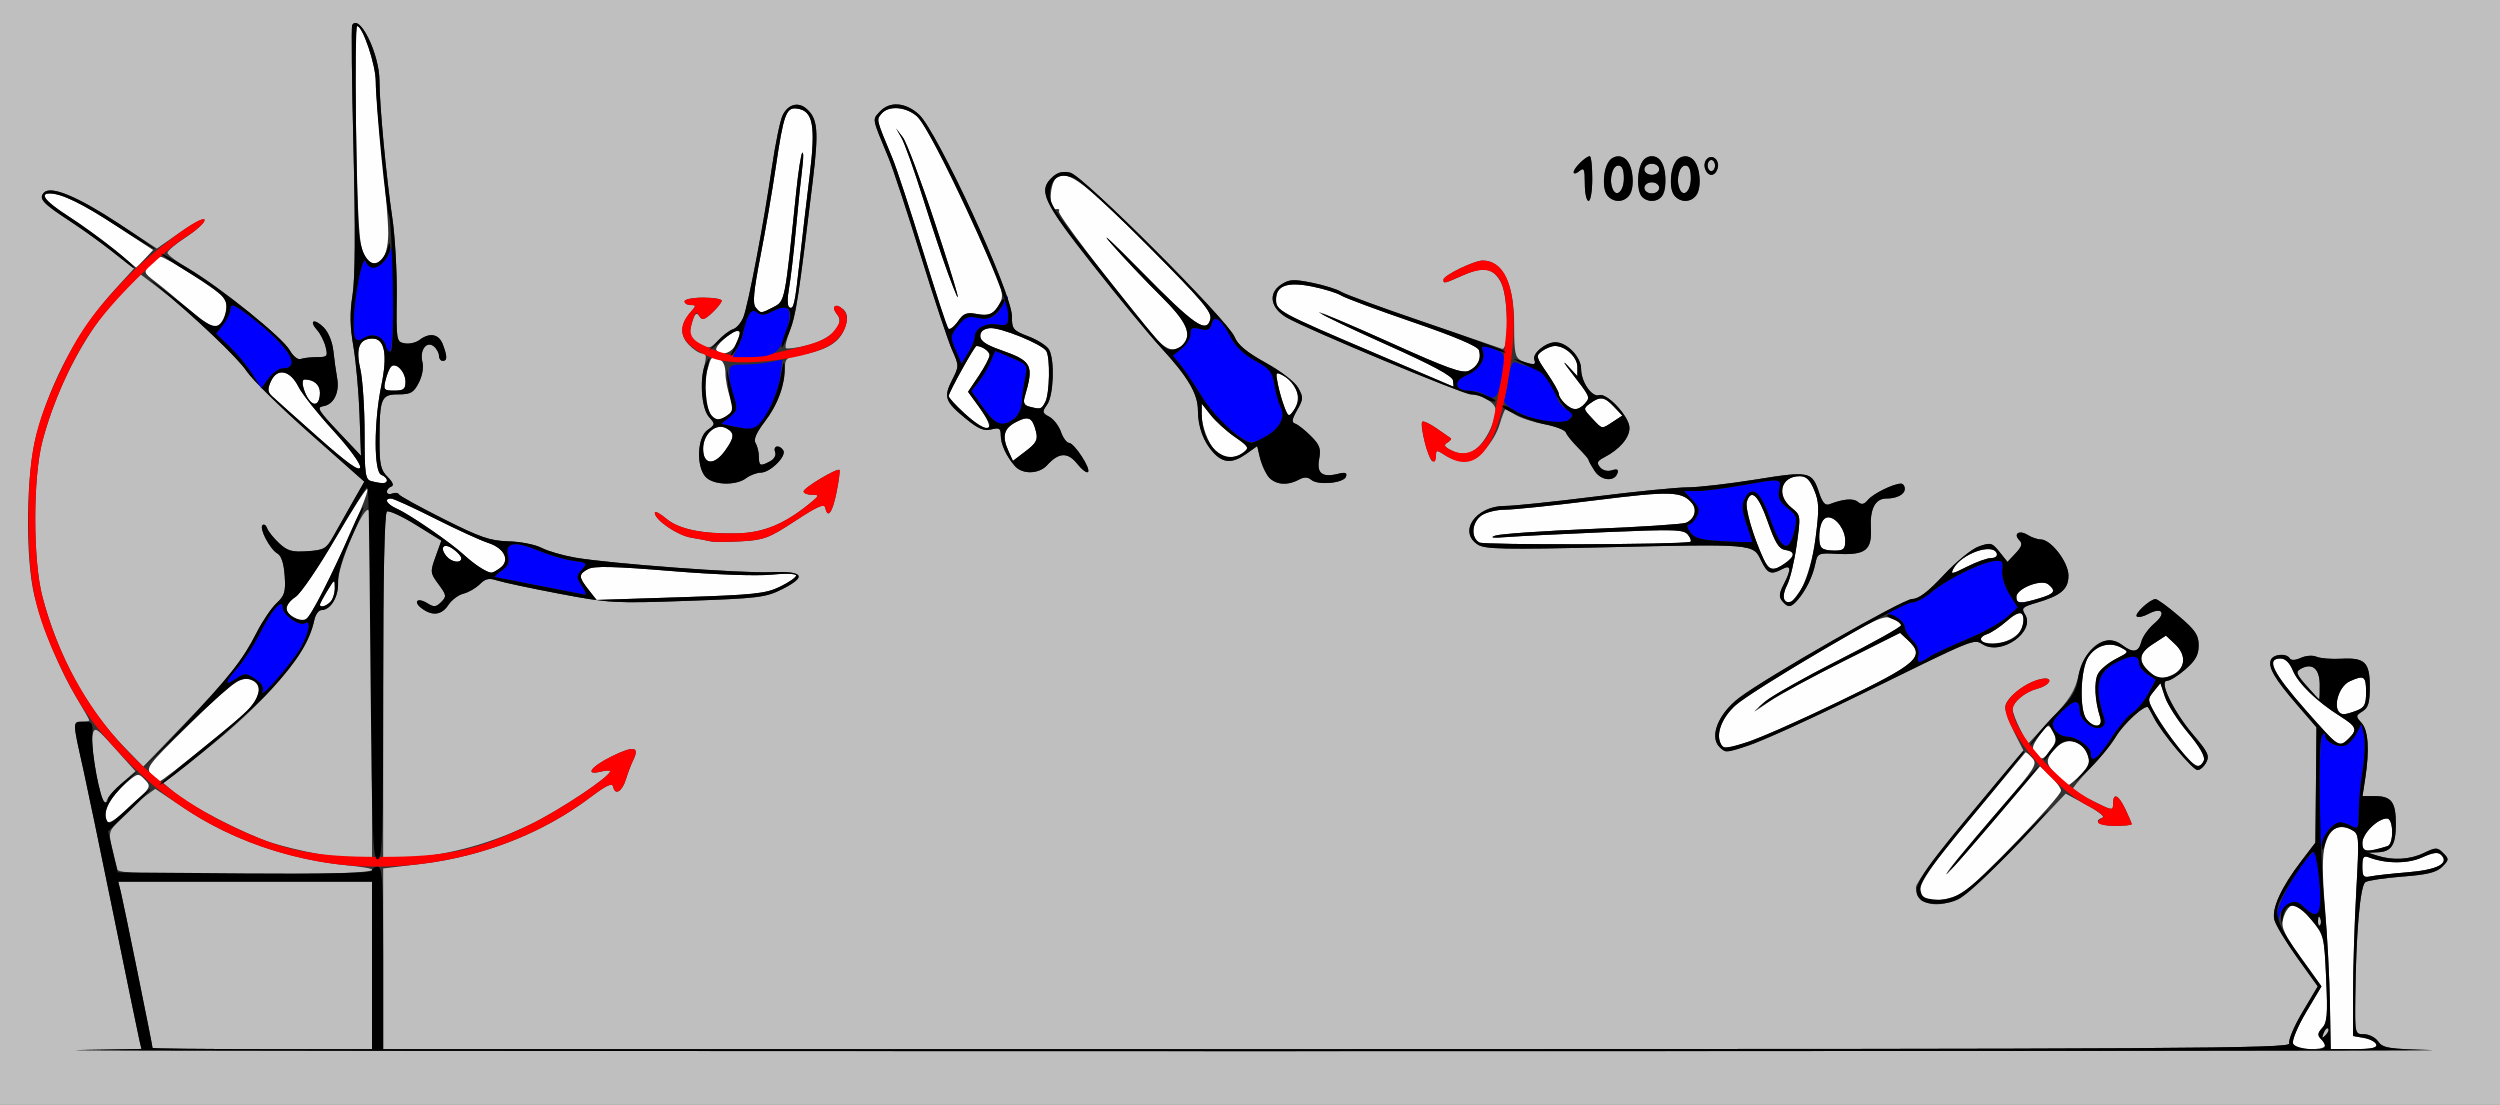 <?xml version="1.0" encoding="UTF-8" standalone="no"?>
<!-- Created with Inkscape (http://www.inkscape.org/) -->

<svg
   xmlns:dc="http://purl.org/dc/elements/1.1/"
   xmlns:cc="http://creativecommons.org/ns#"
   xmlns:rdf="http://www.w3.org/1999/02/22-rdf-syntax-ns#"
   xmlns:svg="http://www.w3.org/2000/svg"
   xmlns="http://www.w3.org/2000/svg"
   version="1.1"
   width="672"
   height="297"
   id="svg2">
  <rect width="100%" height="100%" fill="#333333" stroke="none"/>
  <defs
     id="defs6" />
  <g
     id="g2987">
    <path
       d="m 616.359,280.493 c -0.319,-0.831 1.267,-4.613 3.536,-8.433 l 4.114,-6.926 -5.499,-7.665 c -4.489,-6.257 -5.38,-8.152 -4.851,-10.317 0.611,-2.498 1.977,-4.102 3.524,-4.137 0.376,-0.008 2.229,1.897 4.118,4.235 3.371,4.171 3.445,4.465 3.979,15.874 0.462,9.866 0.299,11.869 -1.075,13.243 -1.264,1.264 -1.354,1.883 -0.412,2.826 2.078,2.078 1.344,2.807 -2.824,2.807 -2.669,0 -4.227,-0.509 -4.61,-1.507 z m 9.93,-10.745 c -0.116,-6.737 -0.705,-18.176 -1.309,-25.421 -0.789,-9.466 -0.794,-14.303 -0.017,-17.19 1.204,-4.473 3.707,-5.919 7.1,-4.104 2.103,1.126 2.125,1.405 1.288,16.805 -0.468,8.613 -0.851,20.83 -0.851,27.149 l 0,11.488 2.917,0.512 c 1.605,0.281 3.105,1.074 3.333,1.762 0.303,0.912 -1.295,1.25 -5.918,1.248 L 626.5,281.996 626.289,269.748 z M 516.667,241.333 c -2.107,-2.107 0.434,-6.244 13.439,-21.877 7.758,-9.326 14.211,-17.071 14.339,-17.212 0.128,-0.141 0.945,0.534 1.815,1.5 1.47,1.631 0.909,2.538 -7.89,12.756 -11.19,12.996 -15.692,18.5 -15.13,18.5 0.225,0 5.971,-6.53 12.768,-14.511 l 12.358,-14.511 2.816,2.698 c 1.549,1.484 2.816,3.216 2.816,3.848 0,1.664 -22.439,24.966 -26.396,27.411 -3.205,1.981 -9.544,2.791 -10.937,1.398 z M 635,232.912 c 0,-2.535 0.322,-3.002 1.705,-2.472 4.619,1.773 10.468,1.786 14.356,0.033 2.966,-1.338 4.298,-1.515 5.13,-0.682 2.296,2.296 -1.031,4.027 -8.997,4.679 -4.232,0.347 -8.707,0.841 -9.944,1.099 -1.954,0.407 -2.25,0.057 -2.25,-2.657 z m 0,-6.32 C 635,224.073 639.1,220 641.635,220 c 1.762,0 1.868,6.908 0.115,7.448 -5.679,1.75 -6.75,1.614 -6.75,-0.856 z M 28.586,220.364 c -0.907,-2.363 1.229,-6.415 5.149,-9.77 3.332,-2.851 3.431,-2.87 5.219,-1 1.774,1.855 1.668,2.046 -3.958,7.159 -4.691,4.263 -5.899,4.944 -6.41,3.611 z M 552.597,208.102 c -2.248,-2.347 -2.58,-3.266 -1.742,-4.832 2.745,-5.13 8.364,-5.451 10.215,-0.583 0.854,2.246 0.602,3.046 -1.722,5.472 C 557.851,209.721 556.344,211 556,211 c -0.344,0 -1.875,-1.304 -3.403,-2.898 z m -511.931,0.082 c -1.554,-1.717 -1.028,-2.422 9.595,-12.86 12.722,-12.501 14.766,-13.914 17.787,-12.298 2.289,1.225 1.937,4.055 -0.916,7.369 C 65.163,192.681 43.769,210 42.914,210 c -0.332,0 -1.343,-0.817 -2.247,-1.816 z m 544.899,-7.25 c -2.164,-2.742 -4.945,-6.764 -6.179,-8.937 -2.169,-3.819 -2.185,-4.024 -0.454,-6.161 l 1.79,-2.21 1.22,3.696 c 0.671,2.033 3.436,6.348 6.145,9.59 3.19,3.817 4.709,6.457 4.313,7.491 -1.01,2.633 -2.691,1.78 -6.834,-3.469 z m -38.536,1.601 c -0.977,-1.177 -0.792,-2.06 0.946,-4.5 2.559,-3.594 2.644,-3.615 4.03,-1.026 0.838,1.566 0.681,2.551 -0.715,4.469 -2.101,2.887 -2.633,3.019 -4.261,1.058 z m -84.668,-3.037 c -1.033,-2.692 0.709,-6.84 4.17,-9.931 1.865,-1.666 11.551,-7.846 21.524,-13.734 16.192,-9.56 18.39,-10.588 20.539,-9.609 1.324,0.603 2.407,1.461 2.407,1.907 0,0.446 -7.537,4.625 -16.75,9.287 -9.213,4.662 -18.325,9.87 -20.25,11.572 -3.429,3.032 -3.399,3.025 1.5,-0.337 2.75,-1.887 11.805,-6.83 20.123,-10.985 l 15.123,-7.553 2.127,1.982 c 4.755,4.43 2.722,6.231 -18.643,16.521 C 477.385,196.731 466.889,201 463.787,201 c -0.467,0 -1.109,-0.676 -1.426,-1.502 z m 165.13,-0.263 C 626.936,198.831 623.512,195.125 619.882,191 c -9.018,-10.247 -10.866,-14 -6.895,-14 1.298,0 2.46,1.132 3.351,3.266 1.468,3.514 6.434,8.303 12.735,12.28 4.339,2.739 4.671,3.567 2.356,5.883 -1.744,1.744 -2.451,1.889 -3.937,0.806 z m -66.619,-5.889 c -1.988,-2.395 -1.682,-13.461 0.462,-16.733 2.058,-3.14 5.692,-4.204 8.757,-2.564 2.258,1.209 2.247,1.234 -1.376,3.093 -2.009,1.031 -4.16,2.821 -4.779,3.977 -1.11,2.074 -0.858,7.24 0.567,11.631 0.891,2.746 -1.518,3.142 -3.631,0.596 z m 67.612,-2.37 c -1.248,-2.02 0.608,-6.697 3.111,-7.837 3.883,-1.769 4.404,-1.428 4.404,2.887 0,3.4 -0.398,4.176 -2.565,5 -3.249,1.235 -4.162,1.226 -4.95,-0.049 z m -50.115,-9.877 c -3.79,-3.069 -3.716,-5.345 0.256,-7.926 l 3.581,-2.327 2.442,2.294 c 3.329,3.127 2.821,6.833 -1.158,8.448 -2.555,1.037 -3.327,0.963 -5.121,-0.489 z M 532.544,172.072 c -0.315,-0.51 0.363,-1.225 1.507,-1.588 1.144,-0.363 3.59,-1.986 5.435,-3.606 3.628,-3.185 5.149,-2.546 4.08,1.714 -0.879,3.504 -9.353,6.179 -11.022,3.48 z M 78.75,165.92 c -2.456,-1.431 -2.177,-3.594 0.709,-5.485 1.353,-0.886 6.131,-7.893 10.62,-15.57 4.488,-7.677 8.392,-13.727 8.676,-13.444 0.978,0.978 -14.07,33.209 -16.255,34.813 -1.286,0.944 -1.639,0.915 -3.75,-0.315 z M 86,162.524 c 0,-0.262 0.898,-1.949 1.996,-3.75 1.951,-3.2 1.996,-3.217 2,-0.724 0.002,1.403 -0.536,3.09 -1.196,3.75 -1.203,1.203 -2.8,1.616 -2.8,0.724 z m 393.551,-1.442 c -0.348,-0.563 0.024,-2.293 0.826,-3.844 0.802,-1.551 1.961,-6.402 2.574,-10.779 1.109,-7.912 1.101,-7.971 -1.418,-9.996 C 477.355,133.102 478.692,128 483.751,128 c 1.768,0 2.736,0.922 3.903,3.715 1.327,3.176 1.384,5.023 0.396,12.732 -1.453,11.332 -6.125,20.476 -8.499,16.635 z M 542,160.449 c 0,-2.253 6.745,-4.905 8.587,-3.376 2.185,1.813 1.727,2.517 -2.453,3.769 C 543.031,162.37 542,162.304 542,160.449 z m -383.822,-1.95 c -2.705,-3.439 -2.715,-4.142 -0.077,-5.554 1.581,-0.846 7.088,-0.713 22.25,0.538 11.765,0.971 22.957,1.382 26.898,0.988 3.844,-0.384 6.75,-0.286 6.75,0.228 0,0.496 -1.953,1.851 -4.341,3.011 -3.849,1.87 -6.888,2.191 -26.822,2.834 l -22.481,0.725 -2.178,-2.769 z m 366.909,-5.662 c 2.148,-4.013 10.611,-6.986 11.637,-4.088 0.254,0.719 -0.371,1.25 -1.471,1.25 -1.053,0 -3.992,1.052 -6.532,2.338 -4.1,2.076 -4.508,2.132 -3.634,0.5 z M 129.5,152.836 c -1.1,-0.607 -3.219,-2.234 -4.708,-3.617 C 121.231,145.914 110.232,138.335 106.75,136.785 103.967,135.547 103.063,134 105.123,134 c 0.618,0 5.905,2.414 11.75,5.364 5.845,2.95 12.293,5.903 14.329,6.562 4.414,1.428 5.993,4.727 3.229,6.748 -2.157,1.577 -2.354,1.584 -4.931,0.162 z M 474.043,150.25 c -2.793,-6.013 -5.031,-13.713 -4.485,-15.433 1.143,-3.602 3.128,-1.682 5.619,5.433 1.976,5.646 3.012,7.321 4.68,7.57 2.749,0.41 2.722,1.662 -0.08,3.624 -3.13,2.192 -4.271,1.955 -5.734,-1.193 z M 120.028,149.534 c -1.977,-2.383 -0.788,-3.754 1.727,-1.993 1.235,0.865 2.245,1.997 2.245,2.516 0,1.458 -2.613,1.114 -3.972,-0.523 z m 369.639,-2.2 c -0.833,-0.833 -0.866,-4.649 -0.06,-6.752 1.391,-3.624 6.393,0.09 6.393,4.747 0,2.266 -0.429,2.671 -2.833,2.671 -1.558,0 -3.133,-0.3 -3.5,-0.667 z m -92.025,-1.514 c -2.36,-1.321 -2.032,-5.433 0.58,-7.263 1.222,-0.856 4.076,-1.557 6.342,-1.557 2.266,0 13.143,-1.132 24.171,-2.516 20.352,-2.553 23.378,-2.462 26.073,0.785 1.468,1.769 0.677,4.314 -1.636,5.262 -0.92,0.377 -12.248,1.116 -25.173,1.643 -12.925,0.526 -24.625,1.331 -26,1.788 -1.709,0.568 -0.76,0.694 3,0.397 3.025,-0.239 14.95,-0.834 26.5,-1.324 19.063,-0.808 21.118,-0.736 22.285,0.776 0.707,0.916 0.932,1.748 0.5,1.849 -3.198,0.745 -55.334,0.892 -56.643,0.16 z M 99.75,129.311 C 98.202,128.906 98,127.424 98,116.503 98,109.71 97.478,101.889 96.839,99.123 95.552,93.548 96.59,91 100.147,91 c 3.262,0 4.076,4.313 2.37,12.569 -2.044,9.896 -2.054,23.288 -0.018,24.069 0.825,0.317 1.5,0.977 1.5,1.469 0,0.927 -1.254,0.987 -4.25,0.204 z M 85.5,117.539 c -6.05,-5.359 -11.642,-10.356 -12.427,-11.105 -1.153,-1.099 -1.199,-1.862 -0.24,-3.966 1.675,-3.675 5.166,-2.974 7.391,1.484 0.948,1.899 5.143,7.189 9.322,11.756 4.359,4.763 7.462,9.001 7.277,9.939 -0.232,1.178 -3.398,-1.088 -11.322,-8.108 z m 103.5,3.076 c 0,-4.027 3.484,-7.043 6.308,-5.463 2.209,1.236 2.134,2.418 -0.376,5.943 C 191.98,125.241 189,124.999 189,120.615 z m 82.136,0.785 c -1.883,-4.134 -1.362,-6.232 1.979,-7.959 3.408,-1.762 4.416,-1.267 5.38,2.64 0.527,2.134 0.043,3.034 -2.793,5.197 l -3.43,2.616 -1.136,-2.494 z m 55.588,-0.152 c -2.096,-2.316 -3.727,-6.736 -3.713,-10.063 l 0.011,-2.685 2.415,3.063 c 1.328,1.684 4.249,4.334 6.492,5.888 3.738,2.591 3.931,2.936 2.324,4.156 -2.452,1.862 -5.657,1.709 -7.528,-0.358 z M 259.25,111.116 C 256.912,108.979 255,106.885 255,106.462 255,105.525 261.948,93 262.467,93 263.942,93 266,94.431 266,95.457 c 0,0.683 -1.302,3.181 -2.893,5.55 l -2.893,4.307 2.893,3.993 c 5.014,6.921 2.846,7.937 -3.858,1.809 z m 168.675,1.304 c -2.375,-2.528 -2.385,-2.609 -0.483,-4 2.684,-1.962 3.862,-1.79 6.426,0.939 l 2.215,2.358 -2.506,1.642 c -3.139,2.057 -2.782,2.116 -5.652,-0.939 z M 191.263,111.75 c -1.714,-2.183 -2.303,-7.888 -1.227,-11.885 1.13,-4.197 1.074,-4.143 3.382,-3.258 0.967,0.371 1.582,1.8 1.582,3.679 0,1.69 0.555,4.608 1.234,6.485 1.1,3.041 1.024,3.567 -0.691,4.821 -2.365,1.73 -3.026,1.754 -4.28,0.158 z m 153.972,-2.376 c -0.611,-1.581 -1.408,-4.376 -1.772,-6.212 -0.623,-3.143 -0.54,-3.273 1.415,-2.227 3.875,2.074 5.123,6.314 2.794,9.498 -1.239,1.695 -1.401,1.624 -2.437,-1.059 z m -68.578,-0.081 c -1.353,-0.349 -1.675,-1.049 -1.211,-2.634 2.524,-8.626 2.022,-9.586 -6.596,-12.621 C 265.024,92.69 263.5,91.633 263.5,90.327 c 0,-1.209 0.854,-1.926 2.525,-2.121 2.714,-0.317 13.998,4.24 15.21,6.142 1.104,1.733 0.912,11.51 -0.27,13.718 -1.066,1.992 -1.196,2.029 -4.308,1.227 z m 143.914,-0.864 C 419.707,107.564 419,106.408 419,105.859 c 0,-0.549 -1.419,-3.06 -3.153,-5.58 -3.005,-4.368 -3.066,-4.645 -1.309,-5.93 C 415.553,93.607 417.096,93 417.969,93 420.774,93 424,96.002 424,98.612 l 0,2.499 -2.604,-2.806 c -1.432,-1.543 -1.095,-0.854 0.75,1.532 5.407,6.993 5.347,6.863 3.923,8.578 -1.667,2.009 -3.498,2.013 -5.498,0.012 z M 83.236,107.739 C 81.668,105.779 80.756,102 81.851,102 84.348,102 86,103.412 86,105.548 c 0,2.8 -1.394,3.905 -2.764,2.191 z M 103.61,102.25 c 0.356,-1.512 1.021,-3.158 1.477,-3.658 1.273,-1.394 3.913,1.325 3.913,4.03 0,1.978 -0.507,2.378 -3.019,2.378 -2.784,0 -2.969,-0.214 -2.371,-2.75 z M 370,95.119 C 343.679,83.907 343,83.54 343,80.51 c 0,-3.771 3.03,-4.847 9.798,-3.479 3.136,0.634 6.602,1.711 7.702,2.393 1.1,0.682 9.764,3.904 19.252,7.158 11.214,3.846 17.434,6.481 17.773,7.527 0.751,2.323 -0.325,4.496 -2.765,5.585 -1.709,0.763 -5.933,-0.773 -21.63,-7.861 -10.728,-4.845 -19.068,-8.371 -18.533,-7.836 0.535,0.535 8.79,4.472 18.344,8.75 12.02,5.381 17.45,8.313 17.627,9.515 0.14,0.956 0.182,1.705 0.094,1.664 C 390.573,103.885 381.275,99.922 370,95.119 z M 192.549,94.08 C 191.975,93.15 196.537,89 198.135,89 c 1.128,0 1.094,0.404 -0.295,3.453 -1.14,2.503 -4.173,3.435 -5.29,1.627 z M 309.621,89.75 c -13.255,-16.194 -25.43,-32.25 -24.992,-32.958 0.286,-0.463 -0.076,-0.717 -0.804,-0.566 -2.028,0.421 -1.752,-7.237 0.307,-8.537 3.11,-1.962 7.449,1.318 24.676,18.647 14.379,14.464 17.026,17.582 16.532,19.472 C 324.308,89.753 321.11,87.523 306.534,72.702 298.853,64.891 295.331,61.65 298.708,65.5 c 3.377,3.85 9.325,10.138 13.216,13.973 7.19,7.086 8.697,10.505 5.876,13.327 -2.179,2.179 -4.655,1.256 -8.179,-3.05 z M 254.745,88.358 C 254.466,87.886 251.473,78.5 248.093,67.5 c -3.38,-11 -7.079,-22.25 -8.221,-25 -4.435,-10.686 -4.327,-10.247 -2.938,-11.92 1.886,-2.272 6.538,-1.945 9.525,0.67 2.374,2.078 10.218,17.642 19.678,39.044 3.29,7.443 3.708,9.133 2.725,11 -1.658,3.15 -2.963,3.787 -6.309,3.082 -2.417,-0.509 -3.338,-0.13 -5.124,2.11 -1.198,1.502 -2.406,2.345 -2.684,1.873 z m -3.609,-28.952 c -3.65,-11.051 -7.458,-21.176 -8.463,-22.5 L 240.848,34.5 l 1.496,2.593 c 0.823,1.426 3.391,8.626 5.707,16 2.316,7.374 5.335,16.462 6.71,20.195 4.759,12.924 2.983,6.125 -3.624,-13.881 z M 50.892,83.286 c -3.025,-2.632 -7.051,-5.971 -8.946,-7.421 -3.42,-2.616 -3.431,-2.651 -1.54,-4.75 C 41.453,69.952 42.655,69 43.076,69 c 1.522,0 16.252,9.541 17.287,11.197 1.343,2.149 -0.269,7.161 -2.437,7.579 -0.843,0.162 -4.009,-1.858 -7.034,-4.49 z M 203.114,82.637 c -0.853,-1.027 -0.537,-4.41 1.284,-13.75 C 205.727,62.074 207.578,51.325 208.512,45 c 2.114,-14.316 2.811,-16.236 5.739,-15.818 4.318,0.616 5.043,4.493 3.378,18.086 C 216.805,53.996 215.608,64.225 214.968,70 c -1.334,12.046 -1.624,13.331 -2.835,12.582 -0.488,-0.302 -0.529,-2.45 -0.091,-4.813 0.435,-2.348 1.293,-9.669 1.908,-16.269 0.615,-6.6 1.385,-14.025 1.712,-16.5 0.327,-2.475 0.323,-4.249 -0.008,-3.943 -0.331,0.307 -1.064,5.032 -1.629,10.5 -3.061,29.647 -3.009,29.383 -6.092,30.977 -3.456,1.787 -3.421,1.787 -4.819,0.103 z M 31,67.343 C 27.975,64.856 22.462,60.84 18.75,58.417 12.294,54.205 10.439,52 13.351,52 c 3.185,0 8.778,2.724 17.98,8.755 l 9.83,6.444 -2.255,2.4 c -1.24,1.32 -2.289,2.369 -2.33,2.332 C 36.534,71.894 34.025,69.829 31,67.343 z m 67.091,1.431 C 96.472,66.182 96.184,61.672 95.626,30.25 95.4,17.462 95.556,7 95.974,7 c 1.518,0 5.026,10.383 5.029,14.883 0.002,2.539 0.762,11.592 1.691,20.117 0.928,8.525 1.679,17.836 1.669,20.691 -0.028,7.551 -3.345,10.769 -6.272,6.083 z"
       id="path2997"
       style="fill:#fefefe" />
    <path
       d="M 0,148.5 0,0 336,0 672,0 672,148.5 672,297 336,297 0,297 0,148.5 z m 653.572,133.751 c -11.522,-0.28 -13.078,-0.528 -14.307,-2.283 C 638.507,278.886 636.787,278 635.443,278 c -2.431,0 -2.443,-0.048 -2.337,-9.75 0.192,-17.64 1.296,-30.265 2.724,-31.146 0.732,-0.451 5.23,-1.121 9.997,-1.487 6.692,-0.514 9.116,-1.115 10.638,-2.637 1.855,-1.855 1.871,-2.072 0.273,-3.67 -1.597,-1.597 -1.911,-1.597 -5.252,-0.004 -3.736,1.782 -8.299,2.035 -12.486,0.695 l -2.5,-0.801 2.55,-0.1 c 3.788,-0.148 4.95,-1.933 4.95,-7.6 0,-5.949 -1.174,-7.5 -5.681,-7.5 l -3.281,0 0.731,-4.75 c 1.185,-7.699 0.834,-12.926 -1.003,-14.956 -1.587,-1.753 -1.571,-1.935 0.274,-3.087 1.551,-0.969 1.96,-2.344 1.96,-6.593 0,-6.609 -1.313,-7.892 -7.716,-7.54 -2.631,0.144 -5.6,-0.097 -6.598,-0.537 -1.022,-0.45 -2.862,-0.322 -4.214,0.294 -1.51,0.688 -2.621,0.737 -2.995,0.131 -0.907,-1.468 -4.469,-1.146 -5.085,0.46 -0.76,1.98 1.074,5.101 7.097,12.078 l 5.18,6 -0.146,15.5 -0.146,15.5 -3.822,5 c -5.355,7.004 -7.968,12.719 -7.206,15.756 0.345,1.376 3.11,5.962 6.144,10.191 l 5.516,7.688 -4.114,6.926 c -2.269,3.82 -3.855,7.601 -3.536,8.433 C 615.873,281.833 587.57,282 359.469,282 L 103,282 l 0,-24.28 0,-24.28 10.049,-1.202 c 16.823,-2.012 32.769,-8.249 45.451,-17.776 4.625,-3.475 6.077,-4.146 6.334,-2.929 0.506,2.39 2.429,1.214 3.427,-2.094 0.487,-1.616 1.378,-3.949 1.981,-5.186 1.739,-3.571 0.112,-3.841 -5.769,-0.957 -5.656,2.774 -7.434,5.236 -2.972,4.116 1.375,-0.345 2.5,-0.392 2.5,-0.104 0,1.448 -13.582,10.5 -21.5,14.329 -10.204,4.935 -21.024,7.965 -31.995,8.959 L 103,231.276 l 0,-46.579 c 0,-30.078 0.355,-46.799 1.003,-47.199 0.552,-0.341 4.07,1.28 7.818,3.603 l 6.815,4.223 -1.542,4.289 c -1.487,4.136 -1.459,4.402 0.79,7.444 2.153,2.912 2.208,3.28 0.708,4.78 -1.371,1.371 -1.949,1.422 -3.706,0.325 -2.704,-1.689 -3.979,-0.434 -1.444,1.421 2.844,2.079 5.302,1.737 7.087,-0.987 0.867,-1.323 2.688,-2.684 4.048,-3.025 1.36,-0.341 3.333,-1.481 4.384,-2.532 1.526,-1.526 2.479,-1.727 4.725,-0.996 1.547,0.503 9.067,2.103 16.711,3.554 13.303,2.526 14.78,2.607 34.5,1.907 19.054,-0.677 20.964,-0.915 25.418,-3.167 6.732,-3.404 5.671,-4.905 -3.207,-4.534 -7.958,0.333 -43.238,-2.303 -52.567,-3.926 -3.277,-0.57 -7.327,-1.753 -9,-2.627 -1.673,-0.874 -5.658,-1.658 -8.854,-1.741 -4.935,-0.129 -7.575,-1.038 -17.5,-6.03 -6.429,-3.233 -11.83,-6.213 -12.003,-6.621 -0.173,-0.408 -0.961,-0.494 -1.75,-0.191 -0.789,0.303 -1.435,0.09 -1.435,-0.473 0,-0.563 0.534,-1.202 1.188,-1.419 0.764,-0.255 0.408,-1.175 -1,-2.583 -1.877,-1.877 -2.186,-3.289 -2.174,-9.938 0.02,-11.267 0.427,-12.25 5.077,-12.25 3.305,0 4.088,-0.446 5.465,-3.108 0.956,-1.849 1.354,-4.116 0.983,-5.596 -0.799,-3.185 1.14,-5.809 3.094,-4.187 C 117.385,93.734 118,94.865 118,95.622 118,96.38 118.45,97 119,97 c 1.258,0 1.264,-1.175 0.025,-4.435 -1.068,-2.809 -3.517,-3.266 -6.276,-1.172 -0.963,0.731 -2.763,1.136 -4,0.899 -2.195,-0.42 -2.245,-0.723 -2.105,-12.611 C 106.723,72.981 106.183,63.45 105.444,58.5 103.825,47.657 102,28.167 102,21.726 102,14.511 96.617,3.523 94.664,6.75 94.414,7.162 94.573,22.125 95.017,40 c 0.537,21.635 0.458,34.729 -0.238,39.168 -0.778,4.963 -0.722,8.543 0.219,14 0.695,4.033 1.438,12.282 1.65,18.332 l 0.386,11 -6.132,-6.5 c -5.358,-5.68 -5.865,-6.54 -4.015,-6.82 2.821,-0.426 4.436,-3.69 3.735,-7.545 -0.314,-1.724 -0.772,-5.012 -1.018,-7.307 -0.266,-2.472 -1.329,-5.053 -2.61,-6.333 -2.521,-2.521 -4.075,-1.849 -1.733,0.749 0.87,0.966 1.891,2.994 2.269,4.506 0.635,2.545 0.461,2.75 -2.34,2.75 -1.665,0 -3.626,0.226 -4.358,0.502 C 80.077,96.786 78.799,95.768 77.882,94.151 75.947,90.739 59.275,77.27 50.939,72.385 47.673,70.471 45,68.479 45,67.96 c 0,-0.519 2.242,-2.41 4.982,-4.202 2.74,-1.792 4.99,-3.855 5,-4.585 0.01,-0.767 -2.688,0.564 -6.397,3.157 L 42.17,66.814 31.797,60.01 C 20.78,52.785 13.735,49.865 11.855,51.745 c -1.557,1.557 -0.357,2.959 6.005,7.024 3.102,1.981 8.457,5.814 11.9,8.516 l 6.26,4.914 -5.04,5.514 C 21.195,88.419 13.826,101.997 9.814,116.716 6.993,127.063 6.72,150.05 9.296,160.329 11.448,168.913 16.061,180.058 20.544,187.504 22.445,190.66 24,193.413 24,193.621 24,193.83 23.049,194 21.887,194 c -2.375,0 -2.376,-0.017 0.547,13 0.926,4.125 4.576,21.675 8.11,39 3.534,17.325 6.664,32.502 6.954,33.726 l 0.528,2.226 -17.263,0.299 C 11.268,282.416 152.675,282.554 335,282.558 c 182.325,0.004 325.683,-0.134 318.572,-0.306 z M 41,281.679 C 41,281.04 33.15,242.427 32.476,239.75 L 31.783,237 65.892,237 100,237 l 0,22.5 0,22.5 -29.5,0 C 54.275,282 41,281.856 41,281.679 z m 583.564,-3.972 c 0.376,-0.986 0.935,-1.541 1.243,-1.233 0.308,0.308 6.4e-4,1.115 -0.683,1.793 -0.988,0.98 -1.102,0.865 -0.56,-0.56 z m -1.485,-30.29 c 0.048,-1.165 0.285,-1.402 0.604,-0.604 0.289,0.722 0.253,1.584 -0.079,1.917 -0.332,0.332 -0.569,-0.258 -0.525,-1.312 z M 31.559,233.75 c -0.208,-0.688 -0.85,-3.275 -1.426,-5.75 -1.027,-4.407 -0.972,-4.579 2.659,-8.334 2.039,-2.109 4.89,-4.687 6.334,-5.73 l 2.627,-1.896 8.018,5.367 C 62.005,225.595 77.468,230.996 93.25,232.593 108.262,234.112 98.201,235 65.969,235 39.612,235 31.852,234.718 31.559,233.75 z m 53.782,-4.229 c -3.937,-0.714 -9.562,-2.08 -12.5,-3.035 -7.101,-2.308 -21.551,-9.753 -25.644,-13.213 L 43.919,210.5 l 10.179,-8 c 17.207,-13.523 28.496,-26.815 30.365,-35.75 0.316,-1.512 1.172,-2.75 1.901,-2.75 2.479,0 4.724,-3.62 4.481,-7.226 -0.289,-4.295 7.045,-21.55 8.311,-19.554 0.447,0.704 0.82,22.093 0.828,47.531 L 100,231 96.25,230.91 c -2.062,-0.05 -6.971,-0.675 -10.908,-1.389 z M 27.631,215 c -1.513,-3.768 -3.354,-15.384 -2.774,-17.507 0.607,-2.223 0.955,-2.01 6.1,3.727 l 5.457,6.084 -3.554,3.098 c -1.955,1.704 -3.795,3.773 -4.09,4.598 -0.476,1.333 -0.603,1.333 -1.138,0 z m 5.734,-14.217 C 23.298,190.423 15.63,176.341 11.429,160.5 c -2.604,-9.816 -2.604,-32.184 0,-42 4.129,-15.567 12.666,-31.269 21.959,-40.39 l 4.426,-4.344 4.843,3.691 c 8.433,6.427 21.42,18.705 23.842,22.542 1.284,2.034 8.88,9.496 16.881,16.584 l 14.547,12.886 -3.148,5.516 c -1.732,3.034 -4.069,7.167 -5.193,9.185 -1.867,3.35 -2.474,3.698 -6.975,4.002 -4.144,0.28 -5.357,-0.066 -7.605,-2.169 C 73.534,144.626 72.092,142.825 71.802,142 c -0.29,-0.825 -0.848,-1.204 -1.239,-0.843 -0.948,0.877 2.022,6.511 4.022,7.631 1.033,0.578 1.707,2.647 1.935,5.937 0.302,4.361 0.004,5.371 -2.186,7.412 -1.394,1.3 -3.794,4.846 -5.332,7.88 -3.809,7.514 -7.698,12.406 -20.004,25.163 l -10.501,10.886 -5.133,-5.283 z M 620,184.348 c -2.79,-3.178 -2.996,-3.77 -1.583,-4.561 3.092,-1.73 5.079,-0.101 5.132,4.205 0.027,2.205 -0.039,4.008 -0.146,4.008 -0.107,0 -1.638,-1.644 -3.402,-3.652 z m -91.368,55.804 c 2.163,-1.567 9.037,-8.243 15.276,-14.836 l 11.344,-11.987 5.574,3.019 c 3.066,1.66 5.034,3.199 4.374,3.419 -2.79,0.93 -0.865,2.233 3.3,2.233 2.475,0 4.5,-0.21 4.5,-0.466 0,-0.256 -0.758,-2.056 -1.685,-4 C 569.44,213.603 568,212.944 568,216.017 c 0,1.944 -0.19,1.921 -5.25,-0.62 -2.888,-1.45 -5.449,-2.819 -5.691,-3.042 -0.243,-0.222 1.826,-2.756 4.598,-5.63 2.772,-2.874 6.04,-6.905 7.262,-8.957 2.008,-3.372 7.743,-8.516 8.503,-7.627 0.169,0.198 0.882,1.484 1.584,2.859 2.065,4.043 10.388,13.992 11.709,13.996 0.668,0.002 1.711,-0.924 2.318,-2.058 0.949,-1.774 0.466,-2.809 -3.458,-7.402 C 584.245,191.298 580.207,183 582.501,183 c 0.786,0 3.02,-1.397 4.964,-3.104 2.713,-2.382 3.535,-3.875 3.535,-6.423 0,-2.776 -0.876,-4.068 -5.358,-7.896 -2.947,-2.518 -5.759,-4.562 -6.25,-4.544 -1.491,0.056 -5.72,3.972 -5.032,4.66 0.354,0.354 1.725,0.064 3.046,-0.643 3.815,-2.042 5.016,-0.277 1.707,2.508 -1.592,1.34 -3.177,3.562 -3.523,4.939 -0.71,2.828 -2.197,3.115 -5.031,0.971 -4.604,-3.482 -10.018,0.243 -11.863,8.164 -0.958,4.111 -2.434,6.451 -7.42,11.76 l -6.225,6.628 -2.025,-3.97 C 541.911,193.866 541,191.456 541,190.695 c 0,-1.925 3.244,-4.666 6.577,-5.557 3.865,-1.034 4.597,-3.457 0.77,-2.55 -4.099,0.971 -9.348,5.181 -9.348,7.496 0,1.09 1.1,4.153 2.444,6.805 l 2.444,4.823 -14.444,17.356 C 521.003,229.21 515,237.291 515,238.512 c 0,5.291 7.369,6.177 13.632,1.64 z m -58.573,-39.762 c 2.982,-0.886 16.818,-7.208 30.746,-14.049 30.388,-14.927 29.721,-14.654 32.155,-13.134 4.996,3.12 14.249,-3.441 11.365,-8.059 -1.048,-1.679 -0.731,-2.006 3.002,-3.099 C 553.991,160.098 556,158.396 556,154.7 556,151.117 551.297,145 548.543,145 c -0.863,0 -2.443,-0.545 -3.511,-1.212 -2.253,-1.407 -3.959,-0.315 -2.222,1.422 0.902,0.902 0.666,1.72 -1.012,3.505 l -2.188,2.329 -2.136,-2.679 c -1.986,-2.491 -2.373,-2.596 -5.527,-1.497 -1.913,0.667 -6.026,4.005 -9.435,7.657 -4.297,4.603 -6.762,6.475 -8.528,6.476 -2.413,0.002 -39.314,21.097 -46.525,26.597 -5.59,4.263 -8.042,10.419 -5.259,13.201 1.509,1.509 1.372,1.516 7.859,-0.41 z M 483.217,161.25 c 2.189,-2.509 4.037,-6.293 4.738,-9.703 0.588,-2.857 0.775,-2.944 5.76,-2.679 7.698,0.409 9.483,-0.927 9.168,-6.863 C 502.606,136.786 504.053,134 507.041,134 509.906,134 512,132.899 512,131.393 512,130.627 511.536,130 510.968,130 c -1.986,0 -7.48,2.705 -8.851,4.357 -1.05,1.267 -1.708,1.397 -2.737,0.543 -1.242,-1.031 -3.862,-0.804 -7.687,0.664 -1.047,0.402 -1.836,-0.468 -2.644,-2.916 -1.972,-5.975 -2.526,-6.097 -17.093,-3.754 -7.197,1.158 -15.42,2.105 -18.273,2.105 -2.853,0 -14.14,1.125 -25.083,2.5 -10.942,1.375 -21.793,2.5 -24.112,2.5 -7.799,0 -12.627,6.937 -7.237,10.399 1.905,1.223 7.155,1.332 34.25,0.708 39.914,-0.919 39.736,-0.933 41.842,3.484 1.732,3.633 2.655,4.015 5.723,2.373 2.418,-1.294 2.532,-0.021 0.371,4.157 -1.219,2.357 -1.302,3.337 -0.378,4.45 1.544,1.86 2.305,1.801 4.157,-0.322 z M 213.749,140.021 c 5.904,-3.881 7.828,-4.729 8.075,-3.558 0.656,3.118 1.931,1.385 3.039,-4.129 0.626,-3.117 0.981,-5.823 0.79,-6.015 -0.601,-0.601 -9.652,4.806 -9.652,5.767 0,0.503 1.012,0.917 2.25,0.919 2.129,0.005 2.089,0.136 -0.75,2.445 -6.697,5.447 -12.377,7.771 -19.345,7.913 -9.529,0.194 -15.685,-1.096 -19.151,-4.012 C 177.352,137.96 176,137.272 176,137.822 c 0,1.926 6.094,6.104 9.779,6.705 2.046,0.334 4.396,0.777 5.221,0.986 0.825,0.209 4.537,0.205 8.249,-0.008 6.133,-0.353 7.456,-0.853 14.5,-5.484 z M 200.559,128.532 c 1.068,-0.807 2.875,-1.482 4.017,-1.5 2.493,-0.038 6.907,-4.442 5.97,-5.958 -1.006,-1.628 -2.841,-1.285 -2.19,0.411 0.331,0.864 -0.224,1.909 -1.327,2.5 -2.687,1.438 -3.027,1.3 -3.044,-1.235 -0.008,-1.238 -0.41,-2.873 -0.892,-3.633 -0.6,-0.948 0.179,-2.766 2.475,-5.774 3.446,-4.515 5.417,-9.797 5.426,-14.548 0.005,-2.347 0.502,-2.787 3.756,-3.326 7.976,-1.321 11.529,-3.704 12.736,-8.544 0.437,-1.75 0.134,-2.996 -0.946,-3.893 -2.053,-1.703 -3.222,-0.56 -1.522,1.489 2.212,2.666 -1.692,6.725 -7.971,8.287 -2.894,0.72 -5.508,1.062 -5.81,0.761 -0.302,-0.302 0.211,-2.466 1.139,-4.809 1.592,-4.019 2.227,-8.208 6.116,-40.347 1.627,-13.442 1.319,-16.666 -1.84,-19.288 -2.206,-1.831 -4.881,-1.031 -6.287,1.881 C 209.703,32.378 208.408,38.675 207.486,45 c -2.211,15.166 -6.326,36.808 -7.648,40.217 -0.579,1.494 -1.834,2.964 -2.787,3.267 -0.954,0.303 -2.766,1.648 -4.026,2.99 -2.159,2.298 -2.458,2.353 -5.169,0.951 -2.432,-1.258 -2.777,-1.909 -2.228,-4.207 0.927,-3.881 1.508,-4.618 2.445,-3.102 0.643,1.04 1.38,0.807 3.375,-1.068 C 192.851,82.731 194,81.28 194,80.826 194,80.372 191.75,80 189,80 c -2.75,0 -5,0.45 -5,1 0,0.55 0.745,1 1.655,1 1.495,0 1.506,0.169 0.118,1.75 -2.915,3.32 -3.143,6.227 -0.693,8.835 C 186.328,93.913 187.981,95 188.754,95 c 1.086,0 1.22,0.738 0.588,3.25 -1.257,5.002 -0.623,11.782 1.301,13.909 1.633,1.805 1.61,1.975 -0.462,3.427 -2.762,1.935 -3.089,9.754 -0.526,12.586 2.025,2.237 8.155,2.44 10.904,0.361 z m 148.571,0.399 c 1.439,-0.77 2.381,-0.752 3.364,0.065 1.834,1.522 8.733,0.865 9.309,-0.886 0.344,-1.045 -0.178,-1.232 -2.093,-0.751 -4.294,1.078 -5.846,-0.116 -5.128,-3.945 0.528,-2.817 0.17,-3.815 -2.236,-6.221 -1.576,-1.576 -3.46,-3.064 -4.187,-3.306 -1.036,-0.345 -0.926,-1.134 0.51,-3.652 1.675,-2.938 1.701,-3.446 0.296,-5.968 -0.891,-1.6 -4.551,-4.428 -8.724,-6.742 -5.194,-2.879 -7.528,-4.823 -8.413,-7.005 -1.797,-4.43 -40.661,-43.274 -44.118,-44.095 -1.975,-0.469 -3.363,-0.144 -4.75,1.111 -4.029,3.646 -2.722,6.515 10.79,23.679 7.013,8.908 15.26,18.916 18.329,22.24 C 319.279,101.257 322,105.877 322,110.303 c 0,4.458 1.509,8.53 4.241,11.447 2.615,2.791 5.109,2.849 8.824,0.204 l 2.874,-2.046 0.65,2.796 c 1.551,6.677 5.425,8.965 10.541,6.227 z m 85.66,-1.786 c 0.315,-0.956 -0.135,-1.17 -1.53,-0.727 -1.18,0.375 -2.463,0.042 -3.183,-0.825 -0.979,-1.18 -0.771,-1.677 1.109,-2.648 4.153,-2.143 6.815,-5.238 6.815,-7.923 0,-3.007 -6.025,-9.513 -8.153,-8.804 C 427.899,106.867 425,102.648 425,99.165 425,95.949 421.191,92 418.088,92 c -2.532,0 -6.286,3.04 -5.686,4.604 0.634,1.653 -0.778,1.8 -3.467,0.361 C 407.254,96.066 407,94.81 407,87.415 407,76.327 404.005,70.123 398.61,70.032 396.316,69.993 388,74.026 388,75.177 c 0,1.126 0.124,1.098 5.4,-1.236 5.482,-2.425 8.055,-1.895 10.111,2.08 1.921,3.714 2.119,18.422 0.239,17.737 -0.688,-0.251 -10.25,-3.517 -21.25,-7.26 -11,-3.742 -20.9,-7.369 -22,-8.06 -1.1,-0.691 -4.611,-1.784 -7.801,-2.429 -5.014,-1.014 -6.142,-0.95 -8.31,0.471 -3.584,2.349 -2.918,6.322 1.492,8.888 5.022,2.923 47.347,20.623 49.323,20.627 3.031,0.006 6.797,2.277 6.797,4.099 0,2.787 -1.936,7.194 -4.241,9.655 -2.321,2.477 -4.801,2.833 -7.96,1.143 -1.626,-0.87 -1.779,-1.287 -0.713,-1.946 0.746,-0.461 1.144,-0.977 0.885,-1.146 -0.259,-0.169 -1.969,-1.358 -3.8,-2.642 -1.831,-1.284 -3.569,-2.094 -3.863,-1.801 C 381.495,114.172 384.072,124 385.1,124 385.595,124 386,123.273 386,122.385 c 0,-1.487 0.196,-1.487 2.465,0 1.356,0.888 3.65,1.615 5.099,1.615 3.378,0 8.025,-4.894 9.582,-10.092 0.644,-2.149 1.34,-3.908 1.548,-3.908 0.207,0 1.4,0.67 2.65,1.49 1.25,0.819 4.722,1.953 7.715,2.52 2.993,0.566 5.627,1.579 5.855,2.251 0.227,0.671 1.69,2.497 3.25,4.057 1.56,1.56 2.837,3.043 2.837,3.295 0,0.252 0.742,1.59 1.648,2.973 1.751,2.672 5.338,2.999 6.142,0.56 z M 281.477,125.026 c 3.114,-3.44 5.525,-3.555 8.06,-0.383 1.256,1.572 2.567,2.578 2.912,2.235 0.855,-0.847 -3.66,-7.783 -5.101,-7.835 -0.634,-0.023 -1.611,-1.357 -2.171,-2.965 -0.56,-1.607 -1.965,-3.429 -3.121,-4.048 -1.938,-1.037 -1.983,-1.295 -0.579,-3.3 1.73,-2.47 2.071,-11.838 0.535,-14.709 -0.544,-1.016 -3.019,-2.623 -5.5,-3.57 C 272.275,88.833 272,88.5 272,84.993 272,78.817 251.891,35.186 247,30.75 c -3.639,-3.301 -7.934,-3.586 -10.546,-0.7 -2.002,2.212 -2.154,1.427 2.414,12.45 1.14,2.75 5.021,14.536 8.625,26.192 3.604,11.656 7.408,23.103 8.453,25.439 1.87,4.176 1.87,4.309 -0.014,8 -2.349,4.605 -1.928,5.813 3.611,10.352 3.411,2.795 4.923,3.438 6.911,2.939 2.142,-0.538 2.545,-0.294 2.545,1.535 0,2.419 1.47,5.64 3.783,8.293 2.037,2.335 6.481,2.22 8.693,-0.224 z M 428,48 c 0,-3.3 -0.302,-6 -0.671,-6 C 426.255,42 423,45.217 423,46.277 423,46.81 423.675,46.685 424.5,46 425.797,44.924 426,45.382 426,49.378 426,51.92 426.45,54 427,54 c 0.556,0 1,-2.667 1,-6 z m 9.942,4.57 c 1.702,-2.051 0.913,-8.645 -1.192,-9.963 -2.716,-1.701 -5.195,0.444 -5.565,4.815 C 430.84,51.505 432.286,54 435,54 c 0.965,0 2.289,-0.644 2.942,-1.43 z m -4.521,-1.914 C 432.462,48.155 433.399,44.5 435,44.5 c 1.041,0 1.5,1.046 1.5,3.417 0,3.546 -2.064,5.382 -3.079,2.739 z M 446.759,52.75 c 1.646,-2.05 0.965,-8.893 -1.009,-10.137 -2.836,-1.787 -5.227,0.433 -5.381,4.995 C 440.222,51.957 441.383,54 444,54 c 0.965,0 2.207,-0.562 2.759,-1.25 z M 442,50.5 c 0,-0.833 0.889,-1.5 2,-1.5 1.111,0 2,0.667 2,1.5 0,0.833 -0.889,1.5 -2,1.5 -1.111,0 -2,-0.667 -2,-1.5 z m 0,-5 c 0,-0.833 0.889,-1.5 2,-1.5 1.111,0 2,0.667 2,1.5 0,0.833 -0.889,1.5 -2,1.5 -1.111,0 -2,-0.667 -2,-1.5 z m 13.942,7.07 c 1.702,-2.051 0.913,-8.645 -1.192,-9.963 -2.716,-1.701 -5.195,0.444 -5.565,4.815 C 448.84,51.505 450.286,54 453,54 c 0.965,0 2.289,-0.644 2.942,-1.43 z m -4.521,-1.914 C 450.462,48.155 451.399,44.5 453,44.5 c 1.041,0 1.5,1.046 1.5,3.417 0,3.546 -2.064,5.382 -3.079,2.739 z m 10.243,-5.223 c 0.833,-2.172 -1.282,-4.215 -2.797,-2.7 C 457.587,44.013 458.38,47 460,47 c 0.585,0 1.333,-0.705 1.664,-1.567 z M 459,44.5 c 0,-0.825 0.45,-1.5 1,-1.5 0.55,0 1,0.675 1,1.5 0,0.825 -0.45,1.5 -1,1.5 -0.55,0 -1,-0.675 -1,-1.5 z"
       id="path2995"
       style="fill:#bfbfbf" />
    <path
       d="M 85.342,231.521 C 64.993,227.828 47.157,218.267 33.191,203.565 24.599,194.519 20.843,189.075 15.867,178.457 9.271,164.382 7.674,156.789 7.674,139.5 c 0,-17.289 1.597,-24.882 8.193,-38.957 4.976,-10.618 8.732,-16.062 17.325,-25.108 7.243,-7.625 21.81,-18.477 21.807,-16.245 -9.84e-4,0.72 -2.138,2.654 -4.75,4.296 C 43.045,68.017 29.806,81.195 24.472,89.146 19.054,97.22 14.138,108.284 11.429,118.5 c -2.604,9.816 -2.604,32.184 0,42 7.315,27.578 25.21,49.291 50.643,61.45 14.07,6.727 21.954,8.381 39.928,8.381 18.201,0 25.97,-1.668 40.5,-8.695 7.918,-3.829 21.5,-12.882 21.5,-14.329 0,-0.288 -1.125,-0.241 -2.5,0.104 -4.462,1.12 -2.684,-1.342 2.972,-4.116 5.881,-2.884 7.509,-2.614 5.769,0.957 -0.602,1.237 -1.494,3.57 -1.981,5.186 -0.998,3.309 -2.921,4.485 -3.427,2.094 -0.257,-1.217 -1.709,-0.546 -6.334,2.929 -20.09,15.094 -48.054,21.615 -73.158,17.059 z M 564,221.083 c 0,-0.504 0.562,-1.109 1.25,-1.344 0.688,-0.235 -1.039,-1.593 -3.836,-3.017 -9.127,-4.647 -22.24,-20.136 -22.369,-26.421 -0.052,-2.535 4.949,-6.682 9.303,-7.713 3.826,-0.907 3.094,1.516 -0.77,2.55 -3.329,0.89 -6.577,3.632 -6.577,5.551 0,5.887 12.534,20.138 21.75,24.73 5.067,2.524 5.25,2.545 5.25,0.599 0,-3.073 1.44,-2.414 3.315,1.517 0.927,1.944 1.685,3.744 1.685,4 0,0.256 -2.025,0.466 -4.5,0.466 -2.475,0 -4.5,-0.412 -4.5,-0.917 z m -373,-75.57 c -0.825,-0.209 -3.174,-0.653 -5.221,-0.986 C 182.094,143.926 176,139.748 176,137.822 c 0,-0.55 1.352,0.138 3.005,1.528 3.466,2.916 9.622,4.206 19.151,4.012 6.967,-0.142 12.648,-2.465 19.345,-7.913 2.839,-2.31 2.879,-2.441 0.75,-2.445 -1.238,-0.003 -2.25,-0.416 -2.25,-0.919 0,-0.961 9.051,-6.368 9.652,-5.767 0.191,0.191 -0.164,2.898 -0.79,6.015 -1.107,5.514 -2.383,7.247 -3.039,4.129 -0.246,-1.171 -2.171,-0.323 -8.075,3.558 -7.044,4.631 -8.367,5.131 -14.5,5.484 -3.712,0.214 -7.424,0.217 -8.249,0.008 z m 191.987,-26.567 c -0.667,-2.78 -0.972,-5.294 -0.678,-5.588 0.294,-0.294 2.032,0.517 3.863,1.801 1.831,1.284 3.541,2.473 3.8,2.642 0.259,0.169 -0.139,0.685 -0.885,1.146 -1.065,0.658 -0.913,1.076 0.713,1.946 4.031,2.157 7.662,0.583 10.578,-4.588 C 401.844,113.702 405,93.192 405,86.257 405,73.811 401.675,70.281 393.4,73.941 388.124,76.275 388,76.304 388,75.177 c 0,-1.151 8.316,-5.184 10.61,-5.145 7.997,0.135 10.364,12.839 6.406,34.382 -3.152,17.154 -8.664,23.14 -16.551,17.972 -2.269,-1.487 -2.465,-1.487 -2.465,0 0,3.479 -1.864,1.352 -3.013,-3.439 z M 191.35,96.203 C 183.105,92.801 181.261,88.713 185.733,83.75 187.172,82.153 187.165,82 185.655,82 184.745,82 184,81.55 184,81 c 0,-0.55 2.25,-1 5,-1 2.75,0 5,0.372 5,0.826 0,0.454 -1.149,1.905 -2.553,3.224 -2.12,1.992 -2.704,2.153 -3.446,0.952 -0.777,-1.256 -0.965,-1.253 -1.435,0.026 -1.863,5.061 -1.211,6.333 4.434,8.652 6.884,2.827 11.175,2.834 22.403,0.038 7.08,-1.764 9.314,-2.771 10.911,-4.921 1.679,-2.261 1.795,-2.961 0.705,-4.274 -1.781,-2.146 -0.361,-3.293 1.622,-1.311 2.067,2.067 0.734,6.42 -2.766,9.033 -5.781,4.316 -25.763,6.748 -32.524,3.959 z"
       id="path2993"
       style="fill:#fe0000" />
    <path
       d="m 612.136,245.941 c -0.153,-2.869 5.773,-13.468 9.087,-16.256 2.027,-1.705 2.162,-2.717 2.217,-16.667 0.033,-8.169 0.397,-15.189 0.809,-15.602 0.412,-0.412 0.75,-0.241 0.75,0.381 0,1.62 3.566,3.306 5.458,2.58 0.881,-0.338 2.209,-1.773 2.951,-3.188 l 1.348,-2.573 0.668,3.04 c 0.367,1.672 0.2,5.921 -0.371,9.442 -0.571,3.521 -1.042,8.555 -1.046,11.187 -0.007,4.569 -0.103,4.734 -2.134,3.647 -5.781,-3.094 -9.566,4.198 -8.368,16.123 0.776,7.728 -0.336,9.392 -3.985,5.963 -1.889,-1.775 -2.716,-1.985 -4.356,-1.107 -1.113,0.596 -2.22,2.097 -2.458,3.336 -0.399,2.074 -0.444,2.049 -0.57,-0.307 z M 562,202.557 C 562,200.703 558.154,198 555.518,198 c -1.12,0 -2.563,-0.843 -3.206,-1.873 -0.992,-1.589 -0.678,-2.349 2.075,-5.018 3.267,-3.166 4.613,-3.195 4.613,-0.098 0,2.391 3.597,5.357 5.576,4.597 1.187,-0.456 1.452,-1.262 0.944,-2.871 -2.663,-8.431 -1.799,-12.045 3.53,-14.764 4.072,-2.078 5.95,-1.932 5.95,0.463 0,0.725 1.005,1.986 2.233,2.801 l 2.233,1.482 -1.983,3.687 c -1.09,2.028 -3.016,4.365 -4.279,5.193 -1.263,0.829 -3.865,3.957 -5.781,6.953 -3.432,5.364 -5.423,6.834 -5.423,4.003 z M 70.562,185.824 c 0.395,-1.112 -0.272,-2.244 -1.983,-3.365 -2.394,-1.569 -2.757,-1.572 -5.078,-0.051 -3.334,2.184 -3.155,1.102 0.507,-3.069 1.654,-1.884 4.317,-6.02 5.918,-9.192 C 73.135,163.789 76,160.585 76,163.355 c 0,1.932 4.491,5.078 5.956,4.173 1.693,-1.046 1.197,2.266 -0.938,6.263 -2.189,4.098 -11.404,14.704 -10.456,12.035 z m 445.124,-9.732 c 0.296,-1.131 -0.353,-2.76 -1.594,-4 C 512.942,170.942 512,169.315 512,168.479 c 0,-0.837 -1.15,-2.045 -2.555,-2.685 l -2.555,-1.164 2.305,-1.279 c 1.268,-0.703 3.302,-1.295 4.52,-1.315 1.218,-0.019 3.693,-1.312 5.5,-2.872 3.766,-3.253 13.097,-7.896 16.785,-8.353 2.202,-0.273 2.465,0.025 2.203,2.497 -0.17,1.608 0.652,4.341 1.924,6.4 l 2.221,3.593 -3.008,2.688 c -1.654,1.478 -6.57,4.168 -10.924,5.977 -4.354,1.809 -8.804,3.907 -9.889,4.662 -2.682,1.867 -3.433,1.726 -2.841,-0.534 z M 145,157.459 c -6.325,-1.251 -11.713,-2.316 -11.973,-2.367 -0.26,-0.051 0.564,-0.818 1.83,-1.705 1.724,-1.208 2.151,-2.218 1.698,-4.022 -0.895,-3.568 1.73,-4.03 8.039,-1.414 2.971,1.231 7.217,2.482 9.435,2.78 3.842,0.515 3.955,0.628 2.37,2.379 -1.549,1.711 -1.549,2.013 -0.009,4.364 0.91,1.389 1.307,2.466 0.882,2.392 -0.425,-0.073 -5.948,-1.157 -12.273,-2.408 z m 330.947,-17.685 c -2.701,-7.687 -4.932,-9.538 -6.95,-5.767 -0.885,1.653 -0.788,3.156 0.433,6.738 0.864,2.536 1.571,4.738 1.571,4.892 0,0.155 -3.432,0.094 -7.626,-0.135 -6.261,-0.342 -7.882,-0.782 -9.057,-2.459 C 453.531,141.919 453.346,141 453.908,141 c 0.562,0 1.526,-0.942 2.142,-2.094 0.927,-1.733 0.731,-2.51 -1.139,-4.5 L 452.651,132 l 3.424,-0.001 c 1.883,-0.001 7.249,-0.675 11.924,-1.499 11.055,-1.947 10.813,-1.975 10.211,1.175 -0.397,2.075 0.11,3.17 2.265,4.888 2.547,2.031 2.701,2.531 1.864,6.069 -1.48,6.257 -3.509,5.35 -6.393,-2.857 z M 330.894,115.627 c -2.417,-1.855 -5.969,-5.958 -7.894,-9.117 -1.925,-3.159 -4.456,-6.908 -5.625,-8.331 l -2.125,-2.587 2.375,-1.868 C 318.931,92.695 320,90.939 320,89.819 c 0,-1.69 0.439,-1.926 2.583,-1.387 2.068,0.519 2.691,0.237 3.122,-1.413 0.69,-2.64 2.653,-1.184 5.276,3.914 1.15,2.236 3.529,4.481 6.373,6.016 3.934,2.124 4.627,2.988 5.208,6.5 0.369,2.228 1.093,4.855 1.61,5.838 1.391,2.647 0.056,5.602 -3.511,7.777 -4.193,2.557 -4.651,2.489 -9.767,-1.439 z M 200.5,115.285 c -1.1,-0.2 -3.042,-0.587 -4.317,-0.86 l -2.317,-0.497 2.303,-1.865 c 2.113,-1.711 2.201,-2.147 1.067,-5.285 C 196.557,104.897 196,102.152 196,100.679 196,98.235 196.339,98 199.875,98 c 2.131,0 5.352,-0.295 7.157,-0.656 l 3.282,-0.656 -0.661,4.826 c -0.596,4.345 -4.54,12.805 -6.415,13.76 -0.406,0.207 -1.638,0.212 -2.738,0.013 z m 63.754,-5.728 -3.131,-4.443 1.959,-2.491 c 1.078,-1.37 2.513,-3.802 3.189,-5.405 l 1.23,-2.914 4.379,1.861 c 4.32,1.836 4.369,1.912 3.634,5.598 -0.409,2.055 -0.805,5.01 -0.879,6.567 -0.14,2.946 -2.846,5.669 -5.633,5.669 -0.889,0 -3.026,-1.999 -4.748,-4.443 z m 149.986,3.383 c -5.187,-1.023 -10.439,-3.98 -9.84,-5.54 0.242,-0.63 0.756,-3.254 1.142,-5.833 0.572,-3.812 1.007,-4.559 2.33,-3.999 0.895,0.379 2.648,0.91 3.895,1.18 2.398,0.52 5.503,4.245 6.669,8.003 0.384,1.238 1.597,2.732 2.696,3.32 1.595,0.853 1.758,1.357 0.81,2.499 -1.306,1.573 -1.547,1.585 -7.703,0.371 z M 399,106 c -0.825,-0.533 -2.689,-0.976 -4.143,-0.985 -3.867,-0.022 -4.34,-2.573 -0.752,-4.059 3.288,-1.362 5.343,-4.345 4.503,-6.534 -0.652,-1.699 0.46,-1.803 3.661,-0.345 2.269,1.034 2.325,1.312 1.409,7 C 402.73,106.96 401.877,107.859 399,106 z M 67.738,100.434 c -1.386,-2.164 -4.123,-5.464 -6.082,-7.335 l -3.563,-3.401 1.954,-2.484 C 61.121,85.848 62,83.883 62,82.848 62,81.34 63.319,82.003 68.634,86.18 77.794,93.378 81.035,99 76.024,99 c -1.022,0 -2.737,1.208 -3.812,2.684 l -1.955,2.684 -2.519,-3.934 z M 256.883,94.062 c -1.515,-3.548 -1.488,-3.821 0.663,-6.517 1.773,-2.224 2.774,-2.681 4.77,-2.18 3.396,0.852 5.46,-0.077 7.175,-3.233 L 270.92,79.5 l 0.04,4.077 c 0.039,3.97 -0.038,4.065 -2.969,3.635 C 264.812,86.745 262,88.335 262,90.598 c 0,0.744 -0.795,2.661 -1.768,4.26 l -1.768,2.907 -1.581,-3.703 z M 198.474,93.05 C 199.313,91.427 200,89.372 200,88.484 c 0,-0.888 0.481,-2.515 1.07,-3.614 0.826,-1.544 1.379,-1.742 2.428,-0.871 1.022,0.848 2.094,0.747 4.33,-0.409 4.412,-2.281 5.425,-0.433 3.333,6.079 C 209.378,95.216 208.039,96 200.349,96 l -3.401,0 1.526,-2.95 z M 103.709,92.994 c -0.664,-2.54 -3.472,-3.623 -5.733,-2.21 -2.382,1.488 -2.986,0.617 -2.914,-4.2 0.098,-6.532 2.406,-18.342 3.191,-16.333 1.331,3.404 6.015,0.873 6.942,-3.75 0.221,-1.1 0.435,4.646 0.477,12.769 0.07,13.573 -0.663,18.696 -1.963,13.725 z"
       id="path2991"
       style="fill:#0000fe" />
    <path
       d="m 20.763,282.252 17.263,-0.299 -0.528,-2.226 C 37.208,278.502 34.078,263.325 30.544,246 27.01,228.675 23.36,211.125 22.434,207 c -3.006,-13.385 -3.005,-13 -0.023,-13 2.422,0 2.619,0.306 2.407,3.75 -0.276,4.488 2.048,17.049 3.298,17.821 0.486,0.301 0.893,-0.043 0.902,-0.762 0.01,-0.72 1.922,-2.817 4.25,-4.66 L 37.5,206.797 34,210.251 c -4.647,4.586 -6.23,7.449 -5.46,9.874 0.571,1.8 1.171,1.493 5.988,-3.063 C 37.471,214.278 40.144,212 40.467,212 c 0.323,0 -2.113,2.587 -5.412,5.75 l -5.998,5.75 1.297,5.5 1.297,5.5 34.175,0.263 C 88.41,234.937 100,234.683 100,234.013 100,233.456 100.675,233 101.5,233 c 1.293,0 1.5,3.389 1.5,24.5 l 0,24.5 256.469,0 c 228.101,0 256.405,-0.167 255.89,-1.507 -0.319,-0.831 1.267,-4.613 3.536,-8.433 l 4.114,-6.926 -5.516,-7.688 c -3.034,-4.228 -5.799,-8.814 -6.144,-10.191 -0.762,-3.037 1.851,-8.752 7.206,-15.756 l 3.822,-5 0.146,-15.5 0.146,-15.5 -5.18,-6 c -6.023,-6.977 -7.857,-10.098 -7.097,-12.078 0.616,-1.606 4.178,-1.928 5.085,-0.46 0.374,0.606 1.485,0.557 2.995,-0.131 1.352,-0.616 3.193,-0.745 4.214,-0.294 0.998,0.44 3.966,0.681 6.598,0.537 6.403,-0.351 7.716,0.932 7.716,7.54 0,4.249 -0.409,5.624 -1.96,6.593 -1.845,1.152 -1.861,1.333 -0.274,3.087 1.837,2.03 2.188,7.257 1.003,14.956 l -0.731,4.75 3.281,0 c 4.506,0 5.681,1.551 5.681,7.5 0,5.667 -1.162,7.452 -4.95,7.6 l -2.55,0.1 L 639,230 c 4.187,1.341 8.75,1.087 12.486,-0.695 3.341,-1.593 3.655,-1.593 5.252,0.004 1.598,1.598 1.582,1.815 -0.273,3.67 -1.522,1.522 -3.946,2.123 -10.638,2.637 -4.767,0.366 -9.265,1.036 -9.997,1.487 -1.428,0.881 -2.533,13.507 -2.724,31.146 -0.105,9.702 -0.094,9.75 2.337,9.75 1.344,0 3.064,0.886 3.822,1.969 1.229,1.755 2.784,2.003 14.307,2.283 7.11,0.173 -136.247,0.31 -318.572,0.306 -182.325,-0.004 -323.732,-0.142 -314.237,-0.306 z M 100,259.5 l 0,-22.5 -34.108,0 -34.108,0 0.693,2.75 C 33.15,242.427 41,281.04 41,281.679 41,281.856 54.275,282 70.5,282 l 29.5,0 0,-22.5 z m 525,21.7 c 0,-0.44 -0.529,-1.329 -1.176,-1.976 -0.902,-0.902 -0.809,-1.59 0.397,-2.95 1.31,-1.477 1.484,-3.72 1.041,-13.422 -0.531,-11.643 -0.533,-11.65 -4.147,-15.825 -3.889,-4.493 -6.629,-4.749 -7.42,-0.693 l -0.422,2.165 -0.136,-2.215 c -0.081,-1.322 0.708,-2.667 1.958,-3.336 1.734,-0.928 2.511,-0.73 4.513,1.152 3.664,3.442 4.626,1.559 3.809,-7.456 C 623.036,232.44 622.326,229 621.84,229 c -1.018,0 -8.46,11.225 -9.395,14.172 -1.021,3.217 0.225,6.159 6.048,14.275 l 5.516,7.688 -4.114,6.926 c -2.269,3.82 -3.855,7.601 -3.536,8.433 C 616.967,282.077 625,282.734 625,281.2 z m 13.751,-0.45 c -0.229,-0.688 -1.729,-1.48 -3.333,-1.762 l -2.917,-0.512 0,-11.488 c 0,-6.319 0.383,-18.536 0.851,-27.149 0.837,-15.401 0.816,-15.68 -1.288,-16.805 -3.122,-1.671 -5.909,-0.358 -6.961,3.28 -0.722,2.496 -0.941,2.699 -1.012,0.936 -0.092,-2.298 3.054,-6.25 4.976,-6.25 0.586,0 1.936,0.466 3,1.035 1.787,0.956 1.935,0.67 1.942,-3.75 0.004,-2.632 0.475,-7.666 1.046,-11.187 0.571,-3.521 0.738,-7.77 0.371,-9.442 l -0.668,-3.04 -1.348,2.573 c -0.742,1.415 -2.069,2.85 -2.951,3.188 -1.933,0.742 -5.452,-0.971 -5.473,-2.663 -0.011,-0.859 -0.263,-0.823 -0.863,0.123 -1.118,1.764 -0.608,31.473 0.802,46.662 0.612,6.6 1.218,17.737 1.345,24.748 l 0.232,12.748 6.333,0.002 c 4.622,0.001 6.221,-0.336 5.918,-1.248 z m -12.944,-4.276 c -0.308,-0.308 -0.867,0.247 -1.243,1.233 -0.543,1.425 -0.428,1.54 0.56,0.56 0.683,-0.678 0.991,-1.485 0.683,-1.793 z m -2.124,-29.661 c -0.319,-0.798 -0.556,-0.561 -0.604,0.604 -0.043,1.054 0.193,1.645 0.525,1.312 0.332,-0.332 0.368,-1.195 0.079,-1.917 z m 23.511,-12.343 c 7.966,-0.652 11.293,-2.383 8.997,-4.679 -0.833,-0.833 -2.164,-0.656 -5.13,0.682 -3.888,1.753 -9.736,1.74 -14.356,-0.033 -1.382,-0.53 -1.705,-0.063 -1.705,2.472 0,2.714 0.296,3.064 2.25,2.657 1.238,-0.258 5.712,-0.753 9.944,-1.099 z M 641.75,227.448 C 643.503,226.908 643.396,220 641.635,220 639.1,220 635,224.073 635,226.592 c 0,2.47 1.071,2.606 6.75,0.856 z m -10.321,-29.019 c 2.315,-2.315 1.983,-3.143 -2.356,-5.883 -6.301,-3.978 -11.267,-8.766 -12.735,-12.28 C 615.446,178.132 614.285,177 612.987,177 c -3.971,0 -2.123,3.753 6.895,14 8.827,10.031 8.899,10.076 11.547,7.429 z m 2.006,-7.404 c 2.167,-0.824 2.565,-1.6 2.565,-5 0,-4.314 -0.521,-4.656 -4.404,-2.887 -3.528,1.607 -4.839,8.862 -1.602,8.862 0.482,0 2.03,-0.439 3.441,-0.975 z m -9.886,-7.033 c -0.052,-4.306 -2.04,-5.935 -5.132,-4.205 -1.413,0.791 -1.207,1.383 1.583,4.561 1.764,2.009 3.295,3.652 3.402,3.652 0.107,0 0.173,-1.804 0.146,-4.008 z M 516.2,241.8 c -2.663,-2.663 -0.835,-5.827 12.906,-22.344 C 545.232,200.072 544,201.497 544,202.234 c 0,0.312 -6.318,8.149 -14.04,17.417 -10.973,13.168 -13.977,17.396 -13.75,19.35 0.245,2.108 0.883,2.549 4.071,2.812 5.42,0.448 8.837,-2.035 22.893,-16.633 6.714,-6.973 9.456,-9.529 6.092,-5.679 -7.069,8.092 -18.646,19.469 -22.239,21.857 -2.887,1.919 -9.098,2.173 -10.827,0.443 z m 8.845,-9.3 c 2.104,-2.931 18.942,-22.663 21.334,-25 2.047,-2 2.047,-2 0.515,0 -2.393,3.125 -20.057,23.825 -21.76,25.5 -1.365,1.343 -1.375,1.29 -0.09,-0.5 z M 99.622,183.75 C 99.181,133.624 99.128,131 98.552,131 c -0.202,0 -4.027,6.26 -8.501,13.912 -4.473,7.651 -9.24,14.637 -10.592,15.523 C 78.107,161.321 77,162.695 77,163.488 c 0,1.763 3.364,3.7 5.178,2.981 1.288,-0.51 6.943,-11.564 12.403,-24.244 1.486,-3.451 2.879,-6.098 3.096,-5.882 0.216,0.216 -1.247,3.94 -3.252,8.275 -2.401,5.192 -3.608,9.22 -3.535,11.804 0.112,4.02 -2.012,7.578 -4.525,7.578 -0.729,0 -1.585,1.238 -1.901,2.75 -1.17,5.595 -4.494,10.949 -11.525,18.563 C 67.074,191.663 51.013,205.567 44,210.364 c -3.665,2.507 2.005,-2.462 11.5,-10.078 11.075,-8.884 12.953,-10.768 13.93,-13.976 0.912,-2.997 -2.448,-4.894 -5.68,-3.206 -1.238,0.646 -7.425,6.175 -13.75,12.285 L 38.5,206.5 49,195.39 c 12.492,-13.218 16.271,-18.011 20.003,-25.373 1.538,-3.034 3.937,-6.581 5.332,-7.88 2.19,-2.041 2.487,-3.051 2.186,-7.412 -0.227,-3.29 -0.902,-5.358 -1.935,-5.937 -2,-1.12 -4.971,-6.754 -4.022,-7.631 0.391,-0.361 0.948,0.018 1.239,0.843 0.29,0.825 1.732,2.626 3.203,4.002 2.248,2.103 3.461,2.448 7.605,2.169 4.502,-0.304 5.108,-0.652 6.975,-4.002 1.125,-2.018 3.461,-6.151 5.193,-9.185 l 3.148,-5.516 -14.429,-12.782 C 75.561,109.656 67.815,102.046 66.284,99.776 63.818,96.119 52.988,85.83 41.458,76.191 39.281,74.371 40.2,74.933 43.5,77.441 c 3.3,2.508 7.662,5.967 9.693,7.688 4.171,3.533 6.408,3.31 7.424,-0.741 0.964,-3.84 -0.274,-5.263 -9.425,-10.838 -4.469,-2.723 -7.979,-5.096 -7.801,-5.274 0.178,-0.178 3.384,1.535 7.124,3.807 9.401,5.711 25.413,18.624 27.368,22.069 0.917,1.616 2.194,2.634 2.949,2.35 C 81.564,96.226 83.526,96 85.19,96 c 2.801,0 2.976,-0.205 2.34,-2.75 -0.377,-1.512 -1.399,-3.54 -2.269,-4.506 -2.342,-2.598 -0.788,-3.27 1.733,-0.749 1.281,1.281 2.344,3.861 2.61,6.333 0.247,2.295 0.705,5.583 1.018,7.307 0.701,3.855 -0.915,7.119 -3.735,7.545 -1.85,0.279 -1.343,1.14 4.015,6.82 l 6.132,6.5 -0.386,-11 c -0.212,-6.05 -0.955,-14.299 -1.65,-18.332 -0.941,-5.457 -0.997,-9.037 -0.219,-14 C 95.475,74.729 95.554,61.635 95.017,40 94.573,22.125 94.414,7.162 94.664,6.75 96.617,3.523 102,14.511 102,21.726 c 0,6.441 1.825,25.932 3.444,36.774 0.739,4.95 1.279,14.481 1.2,21.181 -0.14,11.888 -0.09,12.191 2.105,12.611 1.237,0.237 3.037,-0.168 4,-0.899 2.758,-2.094 5.208,-1.636 6.276,1.172 C 120.264,95.825 120.258,97 119,97 c -0.55,0 -1,-0.62 -1,-1.378 0,-0.758 -0.615,-1.888 -1.367,-2.512 -1.955,-1.622 -3.894,1.001 -3.094,4.187 0.371,1.48 -0.027,3.747 -0.983,5.596 -1.377,2.662 -2.16,3.108 -5.465,3.108 -4.65,0 -5.057,0.983 -5.077,12.25 -0.012,6.649 0.297,8.061 2.174,9.938 1.408,1.408 1.764,2.329 1,2.583 -0.653,0.218 -1.188,0.856 -1.188,1.419 0,0.563 0.646,0.776 1.435,0.473 0.789,-0.303 1.577,-0.217 1.75,0.191 0.173,0.408 5.574,3.388 12.003,6.621 9.925,4.992 12.565,5.902 17.5,6.03 3.196,0.083 7.181,0.867 8.854,1.741 1.673,0.874 5.723,2.057 9,2.627 9.329,1.624 44.609,4.259 52.567,3.926 8.878,-0.371 9.94,1.13 3.207,4.534 -4.455,2.253 -6.364,2.491 -25.418,3.167 -19.72,0.7 -21.197,0.619 -34.5,-1.907 -7.644,-1.451 -15.164,-3.05 -16.711,-3.554 -2.245,-0.73 -3.199,-0.529 -4.725,0.996 -1.051,1.051 -3.024,2.191 -4.384,2.532 -1.36,0.341 -3.182,1.703 -4.048,3.025 -1.785,2.724 -4.243,3.066 -7.087,0.987 -2.536,-1.854 -1.26,-3.109 1.444,-1.421 1.757,1.097 2.334,1.046 3.706,-0.325 1.499,-1.499 1.445,-1.868 -0.708,-4.78 -2.249,-3.042 -2.277,-3.309 -0.79,-7.444 l 1.542,-4.289 -6.815,-4.223 c -3.748,-2.322 -7.266,-3.944 -7.818,-3.603 C 103.356,137.898 103,154.574 103,184.559 103,224.904 102.806,231 101.519,231 c -1.281,0 -1.537,-6.378 -1.897,-47.25 z M 81.018,173.79 c 2.135,-3.997 2.631,-7.309 0.938,-6.263 C 80.491,168.433 76,165.286 76,163.355 c 0,-2.769 -2.865,0.434 -6.074,6.792 -1.601,3.172 -4.264,7.308 -5.918,9.192 -3.662,4.171 -3.841,5.254 -0.507,3.069 2.321,-1.521 2.684,-1.517 5.078,0.051 1.712,1.121 2.378,2.253 1.983,3.365 -0.948,2.67 8.267,-7.937 10.456,-12.035 z M 88.8,161.8 c 0.66,-0.66 1.198,-2.348 1.196,-3.75 -0.004,-2.492 -0.049,-2.476 -2,0.724 C 86.898,160.575 86,162.262 86,162.524 c 0,0.892 1.597,0.479 2.8,-0.724 z m 120.859,-4.09 C 212.047,156.551 214,155.195 214,154.699 c 0,-0.514 -2.906,-0.612 -6.75,-0.228 -3.941,0.394 -15.133,-0.017 -26.898,-0.988 -15.162,-1.251 -20.669,-1.384 -22.25,-0.538 -2.638,1.412 -2.628,2.115 0.077,5.554 l 2.178,2.769 22.481,-0.725 c 19.934,-0.642 22.973,-0.963 26.822,-2.834 z m -53.268,-0.236 c -1.541,-2.351 -1.54,-2.653 0.009,-4.364 1.585,-1.751 1.472,-1.864 -2.37,-2.379 -2.218,-0.298 -6.464,-1.549 -9.435,-2.78 -6.31,-2.615 -8.935,-2.153 -8.039,1.414 0.453,1.804 0.026,2.814 -1.698,4.022 -1.266,0.887 -2.09,1.654 -1.83,1.705 0.26,0.051 5.648,1.116 11.973,2.367 6.325,1.251 11.848,2.335 12.273,2.408 0.425,0.073 0.028,-1.003 -0.882,-2.392 z m -21.96,-4.801 c 2.764,-2.021 1.185,-5.32 -3.229,-6.748 -2.036,-0.659 -8.484,-3.612 -14.329,-6.562 C 111.028,136.414 105.74,134 105.123,134 c -2.06,0 -1.156,1.547 1.627,2.785 3.482,1.55 14.481,9.129 18.042,12.434 2.591,2.405 6.081,4.686 7.267,4.751 0.307,0.017 1.375,-0.566 2.373,-1.296 z M 124,150.057 c 0,-0.519 -1.01,-1.651 -2.245,-2.516 -2.515,-1.762 -3.705,-0.39 -1.727,1.993 1.359,1.637 3.972,1.982 3.972,0.523 z m -20,-20.95 c 0,-0.491 -0.675,-1.152 -1.5,-1.469 -2.036,-0.781 -2.027,-14.173 0.018,-24.069 C 104.223,95.313 103.409,91 100.147,91 96.59,91 95.552,93.548 96.839,99.123 97.478,101.889 98,109.71 98,116.503 c 0,10.921 0.202,12.403 1.75,12.808 2.996,0.783 4.25,0.723 4.25,-0.204 z M 89.545,115.708 c -4.179,-4.567 -8.375,-9.857 -9.322,-11.756 -2.225,-4.458 -5.716,-5.159 -7.391,-1.484 -0.959,2.104 -0.912,2.867 0.24,3.966 0.785,0.748 6.377,5.745 12.427,11.105 7.925,7.02 11.09,9.286 11.322,8.108 0.185,-0.938 -2.918,-5.176 -7.277,-9.939 z M 86,105.548 C 86,103.412 84.348,102 81.851,102 c -0.56,0 -0.688,0.972 -0.296,2.25 C 83.092,109.264 86,110.113 86,105.548 z m 23,-2.926 c 0,-2.705 -2.64,-5.424 -3.913,-4.03 -0.456,0.499 -1.12,2.145 -1.477,3.658 -0.598,2.536 -0.413,2.75 2.371,2.75 C 108.493,105 109,104.601 109,102.622 z M 76.024,99 C 81.035,99 77.794,93.378 68.634,86.18 63.319,82.003 62,81.34 62,82.848 c 0,1.035 -0.879,3 -1.954,4.366 l -1.954,2.484 3.563,3.401 c 1.959,1.871 4.696,5.171 6.082,7.335 l 2.519,3.934 1.955,-2.684 C 73.287,100.208 75.003,99 76.024,99 z m 29.557,-22.406 c -0.173,-9.544 -0.61,-17.832 -0.972,-18.418 -0.781,-1.263 -3.602,-29.656 -3.606,-36.293 C 101,17.435 97.498,7 96.008,7 c -0.78,0 -0.273,49.857 0.575,56.5 0.686,5.381 2.894,8.32 5.171,6.883 0.935,-0.59 2.003,-2.155 2.373,-3.478 0.53,-1.892 0.694,-1.996 0.773,-0.484 C 105.017,68.678 102.286,72 100.314,72 c -0.757,0 -1.684,-0.787 -2.061,-1.75 -0.786,-2.009 -3.093,9.801 -3.191,16.333 -0.072,4.817 0.532,5.688 2.914,4.2 2.261,-1.412 5.069,-0.329 5.733,2.21 0.285,1.091 0.894,1.752 1.353,1.468 0.459,-0.284 0.693,-8.324 0.52,-17.868 z M 558.795,208.914 c 2.855,-3.121 3.151,-3.928 2.278,-6.222 -0.611,-1.608 -2.064,-2.902 -3.726,-3.319 -2.282,-0.573 -3.201,-0.131 -5.667,2.722 -1.619,1.873 -2.591,2.731 -2.16,1.906 0.431,-0.825 1.426,-2.25 2.212,-3.167 1.151,-1.344 1.193,-2.104 0.217,-3.928 l -1.21,-2.261 -2.965,3.428 c -2.584,2.988 -2.706,3.043 -0.951,0.428 1.108,-1.65 4.06,-4.991 6.56,-7.424 3.625,-3.528 4.684,-5.345 5.228,-8.974 0.453,-3.02 1.616,-5.484 3.458,-7.326 3.103,-3.103 5.606,-3.488 8.489,-1.308 2.835,2.144 4.321,1.857 5.031,-0.971 0.346,-1.377 1.931,-3.599 3.523,-4.939 3.31,-2.785 2.109,-4.55 -1.707,-2.508 -1.322,0.707 -2.693,0.997 -3.046,0.643 -0.688,-0.688 3.541,-4.604 5.032,-4.66 0.491,-0.018 3.303,2.027 6.25,4.544 4.482,3.829 5.358,5.12 5.358,7.896 0,2.547 -0.822,4.041 -3.535,6.423 -1.944,1.707 -4.178,3.104 -4.964,3.104 -2.294,0 1.745,8.298 7.074,14.536 3.924,4.593 4.408,5.628 3.458,7.402 -0.607,1.134 -1.65,2.06 -2.318,2.058 -1.321,-0.004 -9.643,-9.953 -11.709,-13.996 -0.702,-1.375 -1.415,-2.662 -1.584,-2.859 -0.814,-0.953 -6.692,4.463 -8.872,8.174 -1.352,2.302 -4.838,6.435 -7.747,9.185 -2.909,2.75 -3.813,3.386 -2.009,1.414 z m 33.604,-4.51 c 0.397,-1.034 -1.123,-3.674 -4.313,-7.491 -2.709,-3.242 -5.474,-7.558 -6.145,-9.59 l -1.22,-3.696 -1.79,2.21 c -1.73,2.137 -1.715,2.342 0.454,6.161 3.158,5.559 9.894,13.915 11.257,13.963 0.629,0.022 1.419,-0.678 1.756,-1.557 z M 567.423,198.554 c 1.916,-2.995 4.518,-6.124 5.781,-6.953 1.263,-0.829 3.189,-3.166 4.279,-5.193 l 1.983,-3.687 -2.233,-1.482 C 576.005,180.423 575,179.162 575,178.437 c 0,-2.394 -1.877,-2.54 -5.95,-0.463 -5.33,2.719 -6.194,6.332 -3.53,14.764 0.508,1.61 0.244,2.416 -0.944,2.871 -1.979,0.759 -5.576,-2.207 -5.576,-4.597 0,-3.097 -1.346,-3.068 -4.613,0.098 -2.753,2.669 -3.068,3.428 -2.075,5.018 0.643,1.03 2.086,1.873 3.206,1.873 2.636,0 6.482,2.703 6.482,4.557 0,2.831 1.991,1.361 5.423,-4.003 z m -2.919,-5.804 c -1.425,-4.391 -1.677,-9.557 -0.567,-11.631 0.619,-1.157 2.769,-2.946 4.779,-3.977 3.623,-1.859 3.634,-1.884 1.376,-3.093 -3.065,-1.64 -6.699,-0.576 -8.757,2.564 -2.144,3.272 -2.449,14.338 -0.462,16.733 2.112,2.546 4.522,2.15 3.631,-0.596 z m 22.292,-14.85 c 0.191,-1.593 -0.569,-3.278 -2.146,-4.76 l -2.442,-2.294 -3.581,2.327 c -3.972,2.581 -4.045,4.857 -0.256,7.926 2.902,2.35 7.992,0.418 8.425,-3.198 z M 462.2,200.8 c -2.783,-2.783 -0.33,-8.938 5.259,-13.201 7.211,-5.5 44.111,-26.595 46.525,-26.597 1.766,-0.001 4.231,-1.873 8.528,-6.476 3.409,-3.652 7.522,-6.99 9.435,-7.657 3.154,-1.099 3.541,-0.995 5.527,1.497 l 2.136,2.679 2.188,-2.329 c 1.677,-1.785 1.913,-2.604 1.012,-3.505 -1.737,-1.737 -0.03,-2.829 2.222,-1.422 1.068,0.667 2.647,1.212 3.511,1.212 2.754,0 7.457,6.117 7.457,9.7 0,3.696 -2.009,5.398 -8.674,7.349 -3.733,1.093 -4.05,1.42 -3.002,3.099 2.884,4.618 -6.369,11.179 -11.365,8.059 -2.434,-1.52 -1.766,-1.793 -32.155,13.134 C 479.61,196.751 467.28,202 464.019,202 c -0.34,0 -1.159,-0.54 -1.819,-1.2 z m 7.502,-1.304 c 2.786,-0.827 13.823,-5.723 24.528,-10.878 21.365,-10.291 23.398,-12.092 18.643,-16.521 l -2.127,-1.982 -15.123,7.571 c -8.318,4.164 -17.148,8.895 -19.623,10.514 -4.089,2.674 -4.226,2.705 -1.5,0.339 1.65,-1.432 10.537,-6.427 19.75,-11.1 9.213,-4.673 16.75,-8.903 16.75,-9.4 0,-0.497 -0.934,-1.2 -2.075,-1.562 -1.141,-0.362 -1.855,-0.879 -1.586,-1.148 0.886,-0.886 4.661,1.711 4.661,3.208 0,0.806 0.942,2.406 2.092,3.557 1.24,1.24 1.889,2.869 1.594,4 -0.591,2.26 0.16,2.401 2.841,0.534 1.085,-0.755 5.535,-2.853 9.889,-4.662 4.354,-1.809 9.27,-4.498 10.924,-5.977 l 3.008,-2.688 -2.221,-3.593 c -1.273,-2.059 -2.094,-4.792 -1.924,-6.4 0.261,-2.472 -10e-4,-2.769 -2.203,-2.497 -3.688,0.457 -13.019,5.101 -16.785,8.353 -1.807,1.56 -4.282,2.838 -5.5,2.839 -2.616,0.002 -42.231,23.142 -47.171,27.553 -3.473,3.102 -5.218,7.248 -4.183,9.943 0.713,1.859 1.075,1.859 7.341,-0.002 z m 70.705,-27.46 c 2.572,-0.978 4.353,-4.997 3.107,-7.012 -0.43,-0.696 -1.887,-0.025 -4.028,1.855 -1.845,1.62 -4.291,3.242 -5.435,3.606 -1.144,0.363 -1.822,1.078 -1.507,1.588 0.745,1.205 4.645,1.187 7.862,-0.037 z m 7.727,-11.194 c 4.181,-1.253 4.639,-1.956 2.453,-3.769 -1.842,-1.529 -8.587,1.123 -8.587,3.376 0,1.855 1.031,1.922 6.134,0.393 z M 535.253,150 c 1.1,0 1.726,-0.531 1.471,-1.25 -1.026,-2.898 -9.49,0.075 -11.637,4.088 -0.873,1.632 -0.466,1.576 3.634,-0.5 C 531.261,151.052 534.2,150 535.253,150 z m -56.193,11.572 c -0.924,-1.114 -0.841,-2.094 0.378,-4.45 2.16,-4.178 2.047,-5.451 -0.371,-4.157 -3.068,1.642 -3.991,1.26 -5.723,-2.373 -2.107,-4.418 -1.929,-4.403 -41.842,-3.484 -27.095,0.624 -32.345,0.515 -34.25,-0.708 C 391.86,142.937 396.688,136 404.487,136 c 2.32,0 13.17,-1.125 24.112,-2.5 10.942,-1.375 22.229,-2.5 25.083,-2.5 2.853,0 11.076,-0.947 18.273,-2.105 14.567,-2.343 15.121,-2.222 17.093,3.754 0.808,2.447 1.597,3.318 2.644,2.916 3.825,-1.468 6.446,-1.694 7.687,-0.664 1.029,0.854 1.687,0.723 2.737,-0.543 C 503.488,132.705 508.982,130 510.968,130 511.536,130 512,130.627 512,131.393 512,132.899 509.906,134 507.041,134 c -2.987,0 -4.434,2.786 -4.157,8.005 0.315,5.935 -1.47,7.271 -9.168,6.863 -4.985,-0.265 -5.172,-0.178 -5.76,2.679 -0.702,3.409 -2.55,7.194 -4.738,9.703 -1.852,2.123 -2.613,2.182 -4.157,0.322 z m 5.637,-4.163 c 1.362,-2.446 2.636,-7.371 3.353,-12.962 0.989,-7.709 0.931,-9.556 -0.396,-12.732 -1.167,-2.793 -2.136,-3.715 -3.903,-3.715 -5.059,0 -6.396,5.102 -2.218,8.462 2.519,2.026 2.527,2.084 1.418,9.996 -0.614,4.377 -1.772,9.228 -2.574,10.779 -1.516,2.931 -1.041,5.143 0.965,4.491 0.637,-0.207 2.147,-2.151 3.355,-4.321 z m -4.919,-5.965 c 2.801,-1.962 2.829,-3.214 0.08,-3.624 -1.669,-0.249 -2.704,-1.924 -4.68,-7.57 -2.491,-7.116 -4.475,-9.035 -5.619,-5.433 -0.546,1.72 1.692,9.421 4.485,15.433 1.463,3.148 2.604,3.386 5.734,1.193 z M 496,145.329 C 496,142.48 493.499,139 491.452,139 490.007,139 489,141.225 489,144.415 489,147.359 489.744,148 493.167,148 495.571,148 496,147.595 496,145.329 z m -41.715,0.331 c 0.432,-0.101 0.207,-0.932 -0.5,-1.849 -1.166,-1.512 -3.221,-1.584 -22.285,-0.776 -11.55,0.489 -23.475,1.085 -26.5,1.324 -3.76,0.297 -4.709,0.171 -3,-0.397 1.375,-0.457 13.075,-1.262 26,-1.788 12.925,-0.526 24.253,-1.265 25.173,-1.643 2.313,-0.948 3.104,-3.493 1.636,-5.262 -2.695,-3.247 -5.721,-3.338 -26.073,-0.785 C 417.707,135.868 406.83,137 404.564,137 c -2.266,0 -5.119,0.701 -6.342,1.557 -2.612,1.829 -2.941,5.942 -0.58,7.263 1.308,0.732 53.445,0.585 56.643,-0.16 z m 28.055,-3.029 c 0.837,-3.537 0.683,-4.038 -1.864,-6.069 -2.154,-1.718 -2.661,-2.812 -2.265,-4.888 0.602,-3.15 0.843,-3.122 -10.211,-1.175 -4.675,0.824 -10.041,1.498 -11.924,1.499 l -3.424,0.001 2.26,2.406 c 1.87,1.99 2.066,2.767 1.139,4.5 -0.616,1.152 -1.581,2.094 -2.142,2.094 -0.562,0 -0.378,0.919 0.41,2.043 1.175,1.677 2.796,2.118 9.057,2.459 4.194,0.229 7.626,0.29 7.626,0.135 0,-0.155 -0.707,-2.356 -1.571,-4.892 -1.221,-3.583 -1.317,-5.085 -0.433,-6.738 2.018,-3.771 4.25,-1.92 6.95,5.767 2.884,8.208 4.913,9.115 6.393,2.857 z M 189.655,128.171 c -2.563,-2.832 -2.236,-10.651 0.526,-12.586 2.117,-1.483 2.127,-1.587 0.362,-3.538 -2.161,-2.388 -2.617,-11.451 -0.733,-14.548 1.068,-1.754 1.123,-1.632 0.454,1 -1.128,4.431 -0.537,11.655 1.085,13.278 1.133,1.133 1.863,1.179 3.634,0.232 1.769,-0.947 2.079,-1.724 1.536,-3.848 -0.374,-1.464 -0.837,-4.461 -1.028,-6.661 -0.191,-2.2 -0.147,-2.875 0.097,-1.5 0.244,1.375 0.978,4.245 1.63,6.377 1.091,3.569 1.005,4.023 -1.083,5.714 l -2.269,1.837 2.317,0.505 c 6.518,1.42 7.112,1.216 9.99,-3.433 1.532,-2.475 3.192,-6.975 3.689,-10 0.568,-3.455 0.945,-4.385 1.015,-2.5 0.179,4.834 -1.718,10.138 -5.31,14.843 -2.296,3.008 -3.075,4.826 -2.475,5.774 0.482,0.761 0.883,2.396 0.892,3.633 0.017,2.535 0.357,2.673 3.044,1.235 1.104,-0.591 1.659,-1.636 1.327,-2.5 -0.651,-1.695 1.184,-2.039 2.19,-0.411 0.937,1.515 -3.477,5.92 -5.97,5.958 -1.142,0.018 -2.949,0.693 -4.017,1.5 -2.749,2.079 -8.879,1.877 -10.904,-0.361 z m 5.277,-7.076 c 2.51,-3.525 2.585,-4.707 0.376,-5.943 -2.824,-1.581 -6.308,1.436 -6.308,5.463 0,4.384 2.98,4.626 5.932,0.481 z M 340.642,127.75 c -0.772,-1.238 -1.696,-3.508 -2.054,-5.046 l -0.65,-2.796 -2.874,2.046 c -3.715,2.645 -6.209,2.588 -8.824,-0.204 C 323.509,118.833 322,114.761 322,110.303 c 0,-4.426 -2.721,-9.045 -9.921,-16.847 C 309.01,90.132 300.762,80.124 293.75,71.216 280.238,54.052 278.931,51.183 282.96,47.536 c 1.387,-1.255 2.775,-1.58 4.75,-1.111 3.457,0.82 42.321,39.665 44.118,44.095 0.885,2.182 3.22,4.126 8.413,7.005 4.173,2.313 7.833,5.142 8.724,6.742 1.405,2.522 1.379,3.03 -0.296,5.968 -1.436,2.518 -1.546,3.306 -0.51,3.652 0.727,0.242 2.611,1.73 4.187,3.306 2.406,2.406 2.764,3.404 2.236,6.221 -0.718,3.829 0.833,5.023 5.128,3.945 1.916,-0.481 2.437,-0.294 2.093,0.751 -0.576,1.751 -7.475,2.408 -9.309,0.886 -0.984,-0.816 -1.926,-0.834 -3.364,-0.065 -3.319,1.776 -6.958,1.27 -8.488,-1.181 z m -6.389,-6.144 c 1.607,-1.22 1.414,-1.565 -2.324,-4.156 -2.242,-1.554 -5.163,-4.203 -6.492,-5.888 l -2.415,-3.063 -0.011,2.685 c -0.035,8.536 6.159,14.279 11.242,10.421 z m 6.408,-4.541 c 3.567,-2.175 4.901,-5.131 3.511,-7.777 -0.517,-0.983 -1.241,-3.61 -1.61,-5.838 -0.581,-3.512 -1.274,-4.376 -5.208,-6.5 -2.844,-1.535 -5.222,-3.781 -6.373,-6.016 -2.623,-5.098 -4.586,-6.554 -5.276,-3.914 -0.431,1.65 -1.054,1.932 -3.122,1.413 C 320.439,87.893 320,88.129 320,89.819 c 0,1.12 -1.069,2.876 -2.375,3.904 l -2.375,1.868 2.125,2.587 c 1.168,1.423 3.7,5.172 5.625,8.331 3.277,5.379 10.911,12.495 13.394,12.487 0.608,-0.002 2.529,-0.871 4.267,-1.931 z M 349,107.243 c 0,-2.222 -1.889,-5.113 -4.122,-6.308 -1.954,-1.046 -2.037,-0.915 -1.415,2.227 0.364,1.836 1.161,4.631 1.772,6.212 1.036,2.683 1.198,2.753 2.437,1.059 C 348.403,109.435 349,107.999 349,107.243 z M 317.8,92.8 c 2.822,-2.822 1.314,-6.241 -5.876,-13.327 C 308.033,75.638 302.086,69.35 298.708,65.5 c -3.377,-3.85 0.144,-0.609 7.826,7.202 14.576,14.822 17.775,17.051 18.806,13.105 0.494,-1.889 -2.154,-5.008 -16.532,-19.472 -9.416,-9.472 -18.453,-17.774 -20.082,-18.449 -3.831,-1.587 -6.123,-0.213 -6.535,3.917 -0.266,2.661 1.414,5.275 11.828,18.399 C 312.295,93.237 312.964,94 314.85,94 315.812,94 317.14,93.46 317.8,92.8 z m 110.848,33.785 C 427.742,125.202 427,123.864 427,123.612 c 0,-0.252 -1.276,-1.735 -2.837,-3.295 -1.56,-1.56 -3.023,-3.386 -3.25,-4.057 -0.227,-0.671 -2.849,-1.682 -5.827,-2.245 -4.509,-0.854 -13.348,-4.943 -10.802,-4.998 0.432,-0.009 1.808,0.653 3.059,1.473 3.521,2.307 12.635,3.773 14.392,2.315 1.246,-1.034 1.2,-1.378 -0.334,-2.5 -0.978,-0.715 -2.722,-3.175 -3.876,-5.466 -1.153,-2.291 -2.756,-4.488 -3.562,-4.883 C 413.159,99.561 410.925,98.493 409,97.583 c -1.925,-0.91 -2.6,-1.363 -1.5,-1.006 5.138,1.668 5.536,1.68 4.948,0.147 C 411.8,95.037 415.427,92 418.088,92 421.191,92 425,95.949 425,99.165 c 0,3.484 2.899,7.702 4.847,7.053 2.128,-0.709 8.153,5.797 8.153,8.804 0,2.685 -2.662,5.779 -6.815,7.923 -1.879,0.97 -2.088,1.468 -1.109,2.648 0.72,0.867 2.002,1.2 3.183,0.825 1.395,-0.443 1.846,-0.229 1.53,0.727 -0.804,2.439 -4.391,2.112 -6.142,-0.56 z m 4.928,-13.227 2.506,-1.642 -2.215,-2.358 c -2.564,-2.729 -3.742,-2.901 -6.426,-0.939 -1.902,1.391 -1.892,1.472 0.483,4 2.87,3.055 2.513,2.995 5.652,0.939 z m -7.507,-4.942 c 1.424,-1.716 1.483,-1.585 -3.923,-8.578 -1.845,-2.386 -2.182,-3.075 -0.75,-1.532 L 424,101.112 424,98.612 C 424,96.002 420.774,93 417.969,93 c -0.873,0 -2.416,0.607 -3.43,1.348 -1.758,1.285 -1.696,1.562 1.309,5.93 1.734,2.52 3.153,5.031 3.153,5.58 0,1.433 2.91,4.141 4.449,4.141 0.718,0 1.898,-0.713 2.621,-1.584 z M 272.783,125.25 C 270.47,122.598 269,119.376 269,116.957 c 0,-1.83 -0.403,-2.073 -2.545,-1.535 -1.988,0.499 -3.5,-0.144 -6.911,-2.939 -5.539,-4.538 -5.96,-5.747 -3.611,-10.352 1.883,-3.691 1.883,-3.824 0.014,-8 -1.046,-2.336 -4.85,-13.783 -8.453,-25.439 C 243.89,57.036 240.009,45.25 238.869,42.5 234.3,31.477 234.453,32.262 236.455,30.05 239.067,27.164 243.361,27.449 247,30.75 251.891,35.186 272,78.817 272,84.993 c 0,3.508 0.275,3.841 4.511,5.459 2.481,0.948 4.956,2.554 5.5,3.57 1.536,2.87 1.195,12.238 -0.535,14.709 -1.404,2.005 -1.359,2.263 0.579,3.3 1.156,0.619 2.561,2.44 3.121,4.048 0.56,1.607 1.537,2.942 2.171,2.965 1.441,0.053 5.957,6.989 5.101,7.835 -0.346,0.342 -1.656,-0.664 -2.912,-2.235 -2.535,-3.172 -4.947,-3.057 -8.06,0.383 -2.212,2.445 -6.657,2.559 -8.693,0.224 z m 5.712,-9.169 c -0.964,-3.907 -1.973,-4.402 -5.38,-2.64 -3.34,1.727 -3.862,3.826 -1.979,7.959 l 1.136,2.494 3.43,-2.616 c 2.836,-2.163 3.319,-3.063 2.793,-5.197 z M 266,114.15 c 0,-0.467 -1.302,-2.647 -2.893,-4.843 l -2.893,-3.993 2.893,-4.307 C 264.698,98.637 266,96.14 266,95.457 266,94.431 263.942,93 262.467,93 261.948,93 255,105.525 255,106.462 c 0,0.423 1.912,2.517 4.25,4.654 4.03,3.684 6.75,4.907 6.75,3.035 z m 6.559,-1.569 c 1.068,-0.781 2.002,-2.693 2.076,-4.25 0.074,-1.557 0.469,-4.512 0.879,-6.567 0.734,-3.686 0.685,-3.762 -3.634,-5.598 L 267.5,94.304 l -1.23,2.914 c -0.676,1.603 -2.111,4.035 -3.189,5.405 l -1.959,2.491 3.131,4.443 c 3.302,4.685 5.125,5.348 8.305,3.023 z m 8.406,-4.515 c 1.182,-2.209 1.374,-11.986 0.27,-13.718 -1.212,-1.902 -12.496,-6.459 -15.21,-6.142 -1.67,0.195 -2.525,0.913 -2.525,2.121 0,1.306 1.524,2.363 5.35,3.711 8.618,3.035 9.12,3.996 6.596,12.621 -0.464,1.585 -0.142,2.285 1.211,2.634 3.111,0.802 3.241,0.765 4.308,-1.227 z M 262,90.598 c 0,-2.264 2.812,-3.853 5.991,-3.386 C 270.801,87.624 271,87.442 271,84.455 271,79.111 250.593,34.869 246.459,31.25 c -2.987,-2.615 -7.64,-2.942 -9.525,-0.67 -1.388,1.673 -1.497,1.234 2.938,11.92 1.141,2.75 4.835,14 8.208,25 3.373,11 6.468,20.361 6.878,20.801 0.41,0.441 1.525,-0.39 2.479,-1.845 1.453,-2.218 2.246,-2.553 4.899,-2.068 3.511,0.642 4.792,0.07 6.47,-2.888 0.624,-1.1 1.148,-1.438 1.165,-0.75 0.017,0.688 -0.899,2.179 -2.035,3.315 -1.59,1.59 -2.77,1.91 -5.127,1.393 -2.576,-0.566 -3.414,-0.231 -5.284,2.114 -2.127,2.667 -2.154,2.946 -0.641,6.49 l 1.581,3.703 1.768,-2.907 C 261.205,93.26 262,91.343 262,90.598 z m -7.24,-17.311 c -1.374,-3.733 -4.394,-12.82 -6.71,-20.195 -2.316,-7.374 -4.884,-14.574 -5.707,-16 L 240.848,34.5 l 1.826,2.406 c 1.004,1.324 4.813,11.449 8.463,22.5 6.607,20.005 8.382,26.805 3.624,13.881 z M 399,107 c -0.825,-0.533 -2.4,-0.978 -3.5,-0.988 -2.203,-0.021 -44.221,-17.501 -49.62,-20.643 -4.409,-2.566 -5.076,-6.539 -1.492,-8.888 2.169,-1.421 3.297,-1.485 8.31,-0.471 3.191,0.645 6.701,1.738 7.801,2.429 1.1,0.691 11,4.311 22,8.044 11,3.734 20.675,7.211 21.5,7.728 1.113,0.697 0.983,0.762 -0.5,0.251 -4.957,-1.708 -5.539,-1.727 -4.938,-0.161 0.883,2.301 -1.103,5.266 -4.457,6.655 -3.586,1.485 -3.117,4.027 0.752,4.079 2.435,0.033 8.9,2.868 6.643,2.914 -0.55,0.011 -1.675,-0.416 -2.5,-0.949 z m -8.433,-4.744 c -0.178,-1.212 -5.647,-4.152 -17.935,-9.643 -9.724,-4.344 -17.516,-8.062 -17.317,-8.262 0.2,-0.2 8.683,3.382 18.852,7.959 14.805,6.663 18.91,8.134 20.603,7.379 2.431,-1.085 3.505,-3.261 2.755,-5.58 -0.338,-1.046 -6.559,-3.68 -17.773,-7.527 C 370.264,83.328 361.6,80.106 360.5,79.424 359.4,78.742 355.934,77.665 352.798,77.031 346.03,75.663 343,76.739 343,80.51 c 0,3.03 0.679,3.398 27,14.61 11.275,4.803 20.573,8.766 20.662,8.807 0.089,0.041 0.046,-0.711 -0.094,-1.67 z M 197.452,93.3 c 2.575,-5.322 1.528,-5.783 -3.625,-1.598 l -3.327,2.702 2.408,-2.685 c 1.324,-1.477 3.189,-2.933 4.142,-3.235 0.954,-0.303 2.208,-1.773 2.787,-3.267 1.321,-3.409 5.437,-25.051 7.648,-40.217 0.922,-6.325 2.218,-12.622 2.88,-13.993 1.406,-2.912 4.08,-3.712 6.287,-1.881 3.159,2.621 3.466,5.846 1.84,19.288 -3.863,31.923 -4.557,36.367 -6.422,41.086 -1.087,2.75 -1.997,4.423 -2.023,3.718 -0.026,-0.705 0.631,-2.905 1.46,-4.889 2.085,-4.989 0.572,-6.938 -3.679,-4.74 -2.288,1.183 -3.294,1.269 -4.374,0.372 -1.495,-1.241 -2.712,0.673 -3.84,6.039 -0.289,1.375 -1.242,3.4 -2.118,4.5 -1.462,1.836 -1.465,1.738 -0.043,-1.2 z m 10.481,-10.765 c 3.084,-1.595 3.032,-1.33 6.092,-30.977 0.565,-5.468 1.297,-10.193 1.629,-10.5 0.331,-0.307 0.335,1.468 0.008,3.943 -0.327,2.475 -1.097,9.9 -1.712,16.5 -0.615,6.6 -1.474,13.921 -1.908,16.269 -0.438,2.363 -0.397,4.512 0.091,4.813 1.212,0.749 1.501,-0.536 2.835,-12.582 0.64,-5.775 1.837,-16.004 2.661,-22.732 1.664,-13.593 0.94,-17.47 -3.378,-18.086 -2.928,-0.418 -3.624,1.502 -5.739,15.818 -0.934,6.325 -2.785,17.074 -4.113,23.887 -1.821,9.34 -2.137,12.723 -1.284,13.75 1.397,1.684 1.363,1.685 4.819,-0.103 z M 30.5,67.877 c -2.75,-2.21 -7.99,-5.979 -11.646,-8.374 -7.385,-4.84 -8.586,-6.171 -6.999,-7.757 1.886,-1.886 8.937,1.049 20.083,8.359 C 37.722,63.897 42.095,67 41.656,67 41.217,67 36.502,64.145 31.179,60.656 22.113,54.713 16.525,52 13.351,52 10.538,52 12.199,54.152 17.75,57.698 c 8.142,5.201 20.133,14.694 18,14.25 -0.138,-0.029 -2.5,-1.861 -5.25,-4.071 z M 426,49.378 C 426,45.382 425.797,44.924 424.5,46 423.675,46.685 423,46.81 423,46.277 423,45.217 426.255,42 427.329,42 427.698,42 428,44.7 428,48 c 0,3.333 -0.444,6 -1,6 -0.55,0 -1,-2.08 -1,-4.622 z m 6.058,3.192 c -1.702,-2.051 -0.913,-8.645 1.192,-9.963 2.716,-1.701 5.195,0.444 5.565,4.815 C 439.16,51.505 437.714,54 435,54 c -0.965,0 -2.289,-0.644 -2.942,-1.43 z M 436.5,47.917 C 436.5,45.546 436.041,44.5 435,44.5 c -1.601,0 -2.538,3.655 -1.579,6.156 1.014,2.643 3.079,0.806 3.079,-2.739 z M 441.241,52.75 c -1.646,-2.05 -0.965,-8.893 1.009,-10.137 2.836,-1.787 5.227,0.433 5.381,4.995 C 447.778,51.957 446.617,54 444,54 c -0.965,0 -2.207,-0.562 -2.759,-1.25 z M 446,50.5 c 0,-0.833 -0.889,-1.5 -2,-1.5 -1.111,0 -2,0.667 -2,1.5 0,0.833 0.889,1.5 2,1.5 1.111,0 2,-0.667 2,-1.5 z m 0,-5 c 0,-0.833 -0.889,-1.5 -2,-1.5 -1.111,0 -2,0.667 -2,1.5 0,0.833 0.889,1.5 2,1.5 1.111,0 2,-0.667 2,-1.5 z m 4.058,7.07 c -1.702,-2.051 -0.913,-8.645 1.192,-9.963 2.716,-1.701 5.195,0.444 5.565,4.815 C 457.16,51.505 455.714,54 453,54 c -0.965,0 -2.289,-0.644 -2.942,-1.43 z M 454.5,47.917 C 454.5,45.546 454.041,44.5 453,44.5 c -1.601,0 -2.538,3.655 -1.579,6.156 1.014,2.643 3.079,0.806 3.079,-2.739 z m 3.836,-2.484 c -0.833,-2.172 1.282,-4.215 2.797,-2.7 C 462.413,44.013 461.62,47 460,47 c -0.585,0 -1.333,-0.705 -1.664,-1.567 z M 461,44.5 c 0,-0.825 -0.45,-1.5 -1,-1.5 -0.55,0 -1,0.675 -1,1.5 0,0.825 0.45,1.5 1,1.5 0.55,0 1,-0.675 1,-1.5 z"
       id="path2989"
       style="fill:#000000" />
  </g>
</svg>
